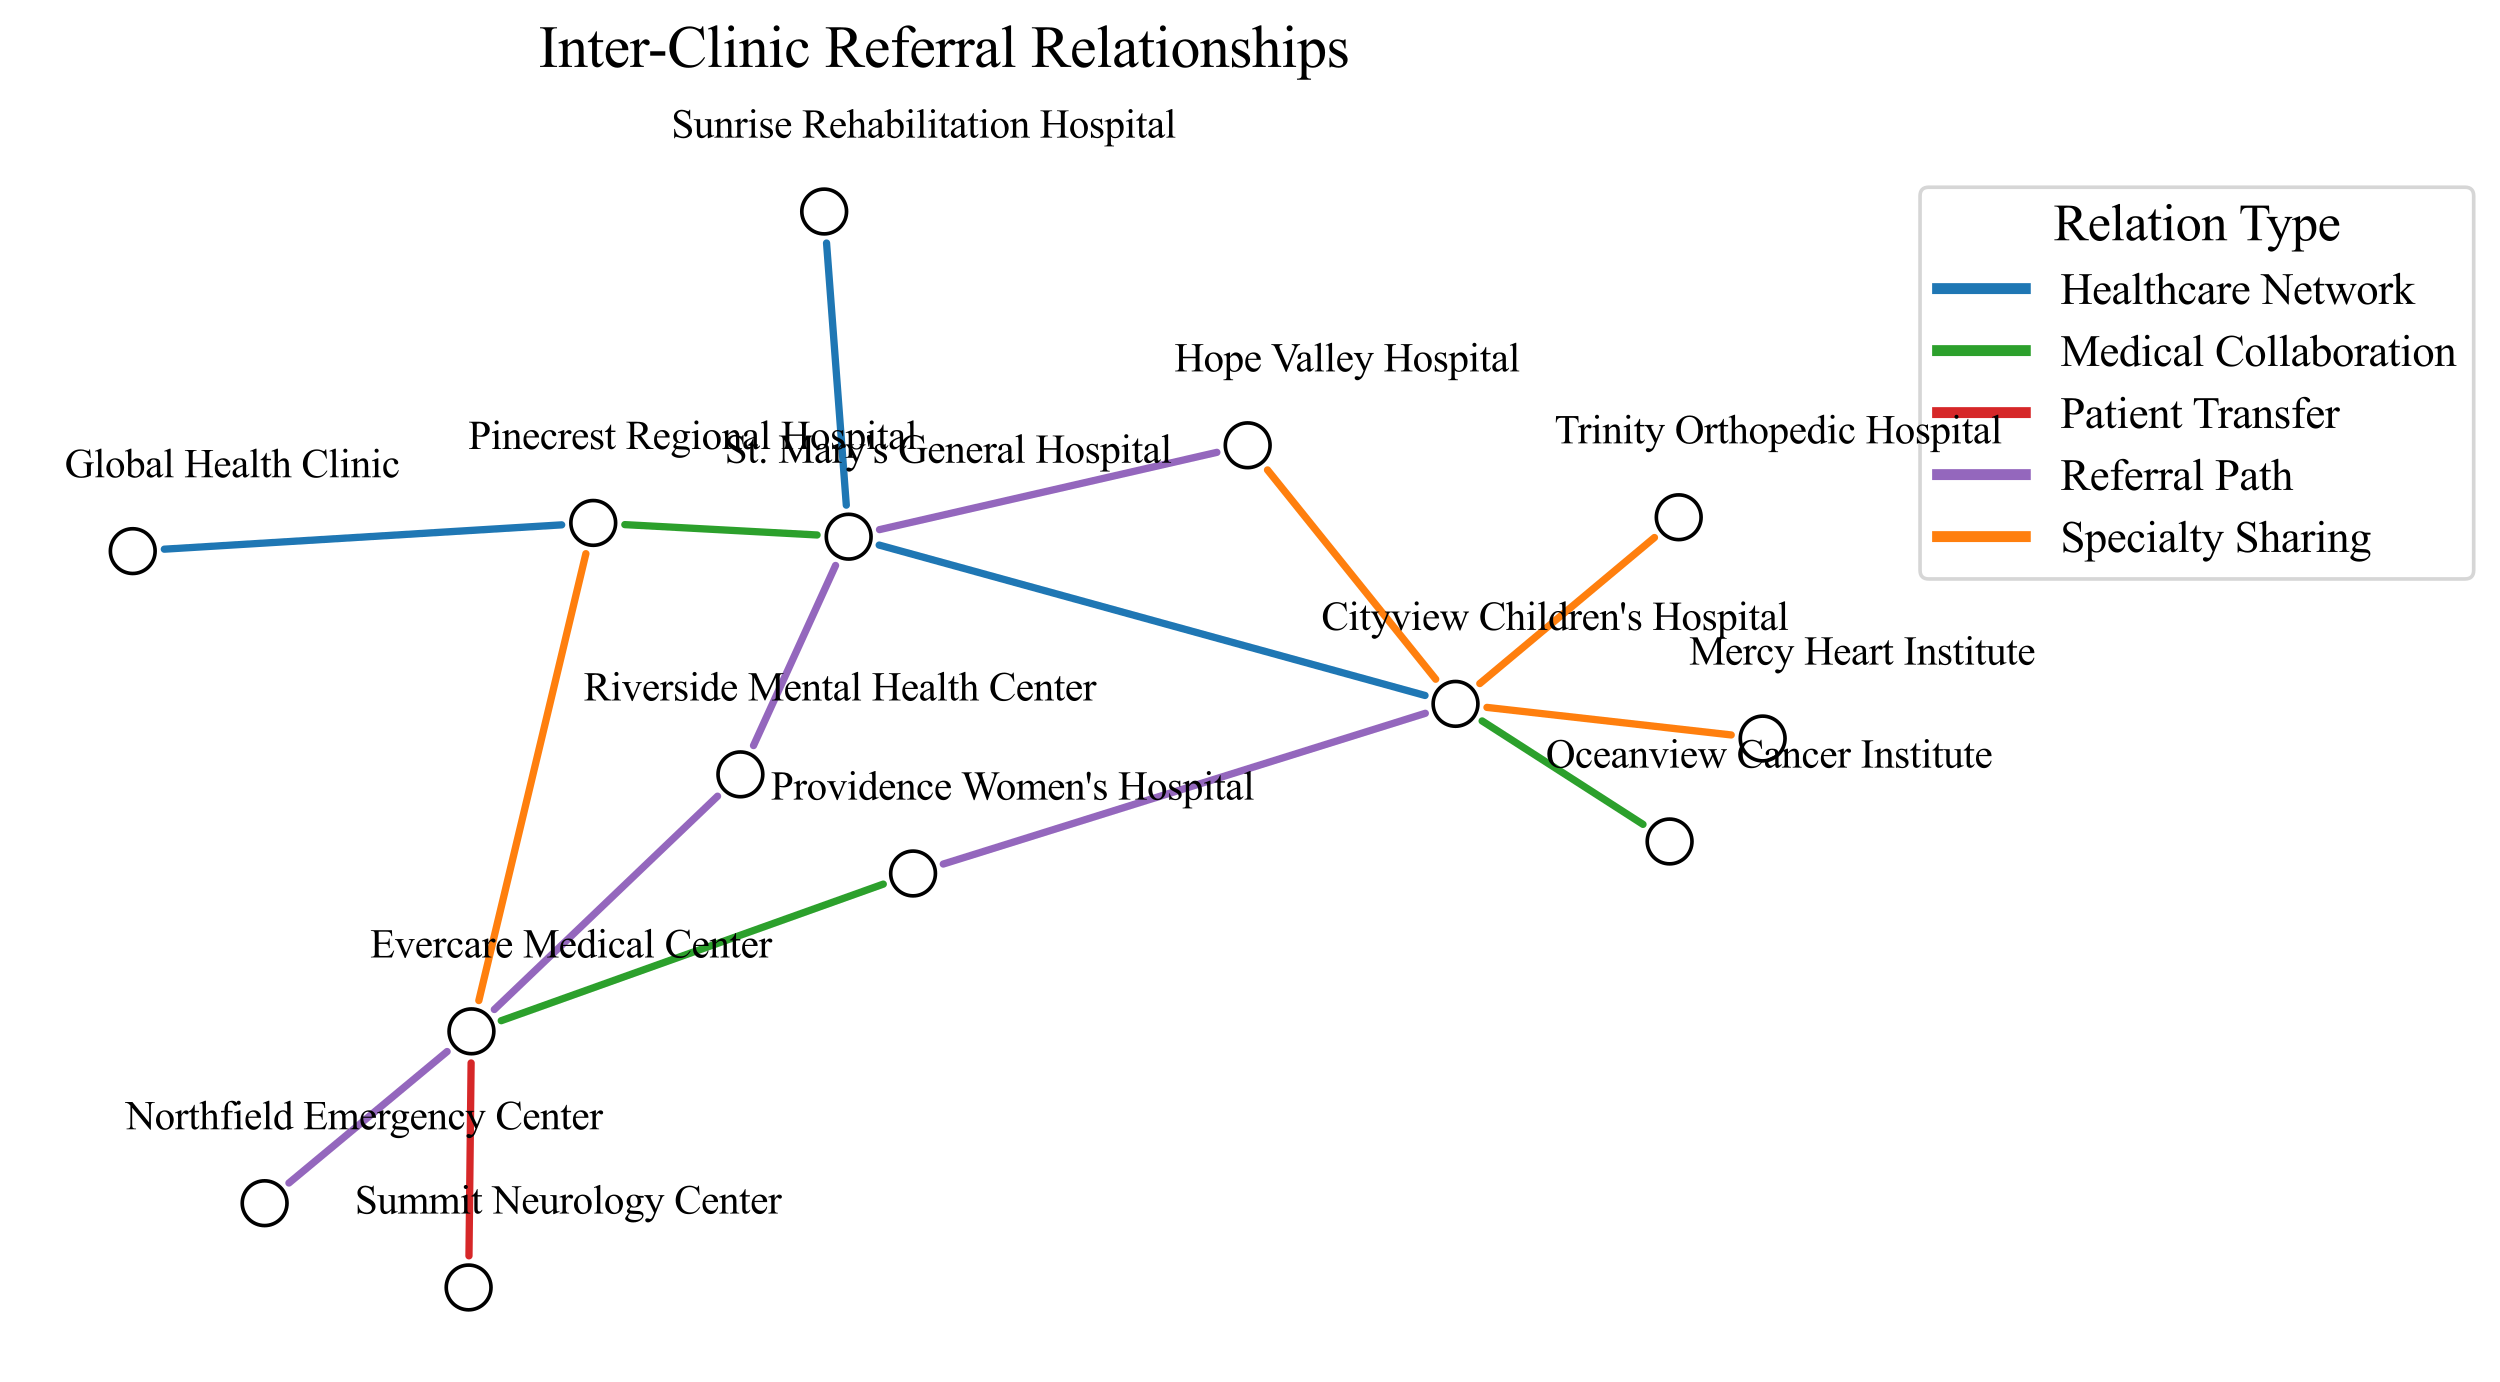 <?xml version="1.0" encoding="utf-8" standalone="no"?>
<!DOCTYPE svg PUBLIC "-//W3C//DTD SVG 1.1//EN"
  "http://www.w3.org/Graphics/SVG/1.1/DTD/svg11.dtd">
<svg xmlns:xlink="http://www.w3.org/1999/xlink" width="684.152pt" height="378.15pt" viewBox="0 0 684.152 378.15" xmlns="http://www.w3.org/2000/svg" version="1.1">
 <defs>
  <style type="text/css">*{stroke-linejoin: round; stroke-linecap: butt}</style>
 </defs>
 <g id="figure_1">
  <g id="patch_1">
   <path d="M 0 378.15 
L 684.152 378.15 
L 684.152 -0 
L 0 -0 
z
" style="fill: #ffffff"/>
  </g>
  <g id="axes_1">
   <g id="patch_2">
    <path d="M 240.599 149.168 
Q 315.283 169.743 389.968 190.318 
" clip-path="url(#pce8f466928)" style="fill: none; stroke: #1f77b4; stroke-width: 2; stroke-linecap: round"/>
   </g>
   <g id="patch_3">
    <path d="M 240.69 144.934 
Q 286.846 134.363 333.003 123.791 
" clip-path="url(#pce8f466928)" style="fill: none; stroke: #9467bd; stroke-width: 2; stroke-linecap: round"/>
   </g>
   <g id="patch_4">
    <path d="M 228.659 154.748 
Q 217.435 179.389 206.211 204.029 
" clip-path="url(#pce8f466928)" style="fill: none; stroke: #9467bd; stroke-width: 2; stroke-linecap: round"/>
   </g>
   <g id="patch_5">
    <path d="M 231.599 138.235 
Q 228.897 102.375 226.195 66.516 
" clip-path="url(#pce8f466928)" style="fill: none; stroke: #1f77b4; stroke-width: 2; stroke-linecap: round"/>
   </g>
   <g id="patch_6">
    <path d="M 223.601 146.402 
Q 197.298 144.985 170.995 143.569 
" clip-path="url(#pce8f466928)" style="fill: none; stroke: #2ca02c; stroke-width: 2; stroke-linecap: round"/>
   </g>
   <g id="patch_7">
    <path d="M 390.051 195.204 
Q 324.095 215.827 258.139 236.45 
" clip-path="url(#pce8f466928)" style="fill: none; stroke: #9467bd; stroke-width: 2; stroke-linecap: round"/>
   </g>
   <g id="patch_8">
    <path d="M 406.924 193.589 
Q 440.344 197.358 473.764 201.127 
" clip-path="url(#pce8f466928)" style="fill: none; stroke: #ff7f0e; stroke-width: 2; stroke-linecap: round"/>
   </g>
   <g id="patch_9">
    <path d="M 405.603 197.301 
Q 427.611 211.447 449.619 225.593 
" clip-path="url(#pce8f466928)" style="fill: none; stroke: #2ca02c; stroke-width: 2; stroke-linecap: round"/>
   </g>
   <g id="patch_10">
    <path d="M 404.966 187.061 
Q 428.862 167.083 452.759 147.104 
" clip-path="url(#pce8f466928)" style="fill: none; stroke: #ff7f0e; stroke-width: 2; stroke-linecap: round"/>
   </g>
   <g id="patch_11">
    <path d="M 392.895 185.87 
Q 369.881 157.239 346.868 128.607 
" clip-path="url(#pce8f466928)" style="fill: none; stroke: #ff7f0e; stroke-width: 2; stroke-linecap: round"/>
   </g>
   <g id="patch_12">
    <path d="M 196.361 217.892 
Q 165.821 247.072 135.281 276.252 
" clip-path="url(#pce8f466928)" style="fill: none; stroke: #9467bd; stroke-width: 2; stroke-linecap: round"/>
   </g>
   <g id="patch_13">
    <path d="M 160.331 151.523 
Q 145.684 212.668 131.037 273.814 
" clip-path="url(#pce8f466928)" style="fill: none; stroke: #ff7f0e; stroke-width: 2; stroke-linecap: round"/>
   </g>
   <g id="patch_14">
    <path d="M 153.706 143.632 
Q 99.339 146.96 44.972 150.289 
" clip-path="url(#pce8f466928)" style="fill: none; stroke: #1f77b4; stroke-width: 2; stroke-linecap: round"/>
   </g>
   <g id="patch_15">
    <path d="M 122.362 287.767 
Q 100.719 305.751 79.075 323.735 
" clip-path="url(#pce8f466928)" style="fill: none; stroke: #9467bd; stroke-width: 2; stroke-linecap: round"/>
   </g>
   <g id="patch_16">
    <path d="M 137.174 279.32 
Q 189.444 260.635 241.715 241.951 
" clip-path="url(#pce8f466928)" style="fill: none; stroke: #2ca02c; stroke-width: 2; stroke-linecap: round"/>
   </g>
   <g id="patch_17">
    <path d="M 128.923 290.898 
Q 128.631 317.283 128.338 343.668 
" clip-path="url(#pce8f466928)" style="fill: none; stroke: #d62728; stroke-width: 2; stroke-linecap: round"/>
   </g>
   <g id="PathCollection_1">
    <defs>
     <path id="ma21d682ddf" d="M 0 6.124 
C 1.624 6.124 3.182 5.478 4.33 4.33 
C 5.478 3.182 6.124 1.624 6.124 0 
C 6.124 -1.624 5.478 -3.182 4.33 -4.33 
C 3.182 -5.478 1.624 -6.124 0 -6.124 
C -1.624 -6.124 -3.182 -5.478 -4.33 -4.33 
C -5.478 -3.182 -6.124 -1.624 -6.124 0 
C -6.124 1.624 -5.478 3.182 -4.33 4.33 
C -3.182 5.478 -1.624 6.124 0 6.124 
z
" style="stroke: #000000"/>
    </defs>
    <g clip-path="url(#pce8f466928)">
     <use xlink:href="#ma21d682ddf" x="232.249" y="146.868" style="fill: #ffffff; stroke: #000000"/>
     <use xlink:href="#ma21d682ddf" x="398.319" y="192.619" style="fill: #ffffff; stroke: #000000"/>
     <use xlink:href="#ma21d682ddf" x="341.443" y="121.858" style="fill: #ffffff; stroke: #000000"/>
     <use xlink:href="#ma21d682ddf" x="202.62" y="211.911" style="fill: #ffffff; stroke: #000000"/>
     <use xlink:href="#ma21d682ddf" x="225.544" y="57.879" style="fill: #ffffff; stroke: #000000"/>
     <use xlink:href="#ma21d682ddf" x="162.348" y="143.103" style="fill: #ffffff; stroke: #000000"/>
     <use xlink:href="#ma21d682ddf" x="129.02" y="282.235" style="fill: #ffffff; stroke: #000000"/>
     <use xlink:href="#ma21d682ddf" x="72.414" y="329.269" style="fill: #ffffff; stroke: #000000"/>
     <use xlink:href="#ma21d682ddf" x="249.869" y="239.036" style="fill: #ffffff; stroke: #000000"/>
     <use xlink:href="#ma21d682ddf" x="128.242" y="352.325" style="fill: #ffffff; stroke: #000000"/>
     <use xlink:href="#ma21d682ddf" x="482.37" y="202.098" style="fill: #ffffff; stroke: #000000"/>
     <use xlink:href="#ma21d682ddf" x="456.905" y="230.277" style="fill: #ffffff; stroke: #000000"/>
     <use xlink:href="#ma21d682ddf" x="459.4" y="141.551" style="fill: #ffffff; stroke: #000000"/>
     <use xlink:href="#ma21d682ddf" x="36.328" y="150.818" style="fill: #ffffff; stroke: #000000"/>
    </g>
   </g>
   <g id="text_1">
    <!-- Inter-Clinic Referral Relationships -->
    <g transform="translate(147.38 18.31) scale(0.16 -0.16)">
     <defs>
      <path id="TimesNewRomanPSMT-49" d="M 1975 116 
L 1975 0 
L 159 0 
L 159 116 
L 309 116 
Q 572 116 691 269 
Q 766 369 766 750 
L 766 3488 
Q 766 3809 725 3913 
Q 694 3991 597 4047 
Q 459 4122 309 4122 
L 159 4122 
L 159 4238 
L 1975 4238 
L 1975 4122 
L 1822 4122 
Q 1563 4122 1444 3969 
Q 1366 3869 1366 3488 
L 1366 750 
Q 1366 428 1406 325 
Q 1438 247 1538 191 
Q 1672 116 1822 116 
L 1975 116 
z
" transform="scale(0.016)"/>
      <path id="TimesNewRomanPSMT-6e" d="M 1034 2341 
Q 1538 2947 1994 2947 
Q 2228 2947 2397 2830 
Q 2566 2713 2666 2444 
Q 2734 2256 2734 1869 
L 2734 647 
Q 2734 375 2778 278 
Q 2813 200 2889 156 
Q 2966 113 3172 113 
L 3172 0 
L 1756 0 
L 1756 113 
L 1816 113 
Q 2016 113 2095 173 
Q 2175 234 2206 353 
Q 2219 400 2219 647 
L 2219 1819 
Q 2219 2209 2117 2386 
Q 2016 2563 1775 2563 
Q 1403 2563 1034 2156 
L 1034 647 
Q 1034 356 1069 288 
Q 1113 197 1189 155 
Q 1266 113 1500 113 
L 1500 0 
L 84 0 
L 84 113 
L 147 113 
Q 366 113 442 223 
Q 519 334 519 647 
L 519 1709 
Q 519 2225 495 2337 
Q 472 2450 423 2490 
Q 375 2531 294 2531 
Q 206 2531 84 2484 
L 38 2597 
L 900 2947 
L 1034 2947 
L 1034 2341 
z
" transform="scale(0.016)"/>
      <path id="TimesNewRomanPSMT-74" d="M 1031 3803 
L 1031 2863 
L 1700 2863 
L 1700 2644 
L 1031 2644 
L 1031 788 
Q 1031 509 1111 412 
Q 1191 316 1316 316 
Q 1419 316 1516 380 
Q 1613 444 1666 569 
L 1788 569 
Q 1678 263 1478 108 
Q 1278 -47 1066 -47 
Q 922 -47 784 33 
Q 647 113 581 261 
Q 516 409 516 719 
L 516 2644 
L 63 2644 
L 63 2747 
Q 234 2816 414 2980 
Q 594 3144 734 3369 
Q 806 3488 934 3803 
L 1031 3803 
z
" transform="scale(0.016)"/>
      <path id="TimesNewRomanPSMT-65" d="M 681 1784 
Q 678 1147 991 784 
Q 1303 422 1725 422 
Q 2006 422 2214 576 
Q 2422 731 2563 1106 
L 2659 1044 
Q 2594 616 2278 264 
Q 1963 -88 1488 -88 
Q 972 -88 605 314 
Q 238 716 238 1394 
Q 238 2128 614 2539 
Q 991 2950 1559 2950 
Q 2041 2950 2350 2633 
Q 2659 2316 2659 1784 
L 681 1784 
z
M 681 1966 
L 2006 1966 
Q 1991 2241 1941 2353 
Q 1863 2528 1708 2628 
Q 1553 2728 1384 2728 
Q 1125 2728 920 2526 
Q 716 2325 681 1966 
z
" transform="scale(0.016)"/>
      <path id="TimesNewRomanPSMT-72" d="M 1038 2947 
L 1038 2303 
Q 1397 2947 1775 2947 
Q 1947 2947 2059 2842 
Q 2172 2738 2172 2600 
Q 2172 2478 2090 2393 
Q 2009 2309 1897 2309 
Q 1788 2309 1652 2417 
Q 1516 2525 1450 2525 
Q 1394 2525 1328 2463 
Q 1188 2334 1038 2041 
L 1038 669 
Q 1038 431 1097 309 
Q 1138 225 1241 169 
Q 1344 113 1538 113 
L 1538 0 
L 72 0 
L 72 113 
Q 291 113 397 181 
Q 475 231 506 341 
Q 522 394 522 644 
L 522 1753 
Q 522 2253 501 2348 
Q 481 2444 426 2487 
Q 372 2531 291 2531 
Q 194 2531 72 2484 
L 41 2597 
L 906 2947 
L 1038 2947 
z
" transform="scale(0.016)"/>
      <path id="TimesNewRomanPSMT-2d" d="M 259 1672 
L 1875 1672 
L 1875 1200 
L 259 1200 
L 259 1672 
z
" transform="scale(0.016)"/>
      <path id="TimesNewRomanPSMT-43" d="M 3853 4334 
L 3950 2894 
L 3853 2894 
Q 3659 3541 3300 3825 
Q 2941 4109 2438 4109 
Q 2016 4109 1675 3895 
Q 1334 3681 1139 3212 
Q 944 2744 944 2047 
Q 944 1472 1128 1050 
Q 1313 628 1683 403 
Q 2053 178 2528 178 
Q 2941 178 3256 354 
Q 3572 531 3950 1056 
L 4047 994 
Q 3728 428 3303 165 
Q 2878 -97 2294 -97 
Q 1241 -97 663 684 
Q 231 1266 231 2053 
Q 231 2688 515 3219 
Q 800 3750 1298 4042 
Q 1797 4334 2388 4334 
Q 2847 4334 3294 4109 
Q 3425 4041 3481 4041 
Q 3566 4041 3628 4100 
Q 3709 4184 3744 4334 
L 3853 4334 
z
" transform="scale(0.016)"/>
      <path id="TimesNewRomanPSMT-6c" d="M 1184 4444 
L 1184 647 
Q 1184 378 1223 290 
Q 1263 203 1344 158 
Q 1425 113 1647 113 
L 1647 0 
L 244 0 
L 244 113 
Q 441 113 512 153 
Q 584 194 625 287 
Q 666 381 666 647 
L 666 3247 
Q 666 3731 644 3842 
Q 622 3953 573 3993 
Q 525 4034 450 4034 
Q 369 4034 244 3984 
L 191 4094 
L 1044 4444 
L 1184 4444 
z
" transform="scale(0.016)"/>
      <path id="TimesNewRomanPSMT-69" d="M 928 4444 
Q 1059 4444 1151 4351 
Q 1244 4259 1244 4128 
Q 1244 3997 1151 3903 
Q 1059 3809 928 3809 
Q 797 3809 703 3903 
Q 609 3997 609 4128 
Q 609 4259 701 4351 
Q 794 4444 928 4444 
z
M 1188 2947 
L 1188 647 
Q 1188 378 1227 289 
Q 1266 200 1342 156 
Q 1419 113 1622 113 
L 1622 0 
L 231 0 
L 231 113 
Q 441 113 512 153 
Q 584 194 626 287 
Q 669 381 669 647 
L 669 1750 
Q 669 2216 641 2353 
Q 619 2453 572 2492 
Q 525 2531 444 2531 
Q 356 2531 231 2484 
L 188 2597 
L 1050 2947 
L 1188 2947 
z
" transform="scale(0.016)"/>
      <path id="TimesNewRomanPSMT-63" d="M 2631 1088 
Q 2516 522 2178 217 
Q 1841 -88 1431 -88 
Q 944 -88 581 321 
Q 219 731 219 1428 
Q 219 2103 620 2525 
Q 1022 2947 1584 2947 
Q 2006 2947 2278 2723 
Q 2550 2500 2550 2259 
Q 2550 2141 2473 2067 
Q 2397 1994 2259 1994 
Q 2075 1994 1981 2113 
Q 1928 2178 1911 2362 
Q 1894 2547 1784 2644 
Q 1675 2738 1481 2738 
Q 1169 2738 978 2506 
Q 725 2200 725 1697 
Q 725 1184 976 792 
Q 1228 400 1656 400 
Q 1963 400 2206 609 
Q 2378 753 2541 1131 
L 2631 1088 
z
" transform="scale(0.016)"/>
      <path id="TimesNewRomanPSMT-20" transform="scale(0.016)"/>
      <path id="TimesNewRomanPSMT-52" d="M 4325 0 
L 3194 0 
L 1759 1981 
Q 1600 1975 1500 1975 
Q 1459 1975 1412 1976 
Q 1366 1978 1316 1981 
L 1316 750 
Q 1316 350 1403 253 
Q 1522 116 1759 116 
L 1925 116 
L 1925 0 
L 109 0 
L 109 116 
L 269 116 
Q 538 116 653 291 
Q 719 388 719 750 
L 719 3488 
Q 719 3888 631 3984 
Q 509 4122 269 4122 
L 109 4122 
L 109 4238 
L 1653 4238 
Q 2328 4238 2648 4139 
Q 2969 4041 3192 3777 
Q 3416 3513 3416 3147 
Q 3416 2756 3161 2468 
Q 2906 2181 2372 2063 
L 3247 847 
Q 3547 428 3762 290 
Q 3978 153 4325 116 
L 4325 0 
z
M 1316 2178 
Q 1375 2178 1419 2176 
Q 1463 2175 1491 2175 
Q 2097 2175 2405 2437 
Q 2713 2700 2713 3106 
Q 2713 3503 2464 3751 
Q 2216 4000 1806 4000 
Q 1625 4000 1316 3941 
L 1316 2178 
z
" transform="scale(0.016)"/>
      <path id="TimesNewRomanPSMT-66" d="M 1319 2638 
L 1319 756 
Q 1319 356 1406 250 
Q 1522 113 1716 113 
L 1975 113 
L 1975 0 
L 266 0 
L 266 113 
L 394 113 
Q 519 113 622 175 
Q 725 238 764 344 
Q 803 450 803 756 
L 803 2638 
L 247 2638 
L 247 2863 
L 803 2863 
L 803 3050 
Q 803 3478 940 3775 
Q 1078 4072 1361 4255 
Q 1644 4438 1997 4438 
Q 2325 4438 2600 4225 
Q 2781 4084 2781 3909 
Q 2781 3816 2700 3733 
Q 2619 3650 2525 3650 
Q 2453 3650 2373 3701 
Q 2294 3753 2178 3923 
Q 2063 4094 1966 4153 
Q 1869 4213 1750 4213 
Q 1606 4213 1506 4136 
Q 1406 4059 1362 3898 
Q 1319 3738 1319 3069 
L 1319 2863 
L 2056 2863 
L 2056 2638 
L 1319 2638 
z
" transform="scale(0.016)"/>
      <path id="TimesNewRomanPSMT-61" d="M 1822 413 
Q 1381 72 1269 19 
Q 1100 -59 909 -59 
Q 613 -59 420 144 
Q 228 347 228 678 
Q 228 888 322 1041 
Q 450 1253 767 1440 
Q 1084 1628 1822 1897 
L 1822 2009 
Q 1822 2438 1686 2597 
Q 1550 2756 1291 2756 
Q 1094 2756 978 2650 
Q 859 2544 859 2406 
L 866 2225 
Q 866 2081 792 2003 
Q 719 1925 600 1925 
Q 484 1925 411 2006 
Q 338 2088 338 2228 
Q 338 2497 613 2722 
Q 888 2947 1384 2947 
Q 1766 2947 2009 2819 
Q 2194 2722 2281 2516 
Q 2338 2381 2338 1966 
L 2338 994 
Q 2338 584 2353 492 
Q 2369 400 2405 369 
Q 2441 338 2488 338 
Q 2538 338 2575 359 
Q 2641 400 2828 588 
L 2828 413 
Q 2478 -56 2159 -56 
Q 2006 -56 1915 50 
Q 1825 156 1822 413 
z
M 1822 616 
L 1822 1706 
Q 1350 1519 1213 1441 
Q 966 1303 859 1153 
Q 753 1003 753 825 
Q 753 600 887 451 
Q 1022 303 1197 303 
Q 1434 303 1822 616 
z
" transform="scale(0.016)"/>
      <path id="TimesNewRomanPSMT-6f" d="M 1600 2947 
Q 2250 2947 2644 2453 
Q 2978 2031 2978 1484 
Q 2978 1100 2793 706 
Q 2609 313 2286 112 
Q 1963 -88 1566 -88 
Q 919 -88 538 428 
Q 216 863 216 1403 
Q 216 1797 411 2186 
Q 606 2575 925 2761 
Q 1244 2947 1600 2947 
z
M 1503 2744 
Q 1338 2744 1170 2645 
Q 1003 2547 900 2300 
Q 797 2053 797 1666 
Q 797 1041 1045 587 
Q 1294 134 1700 134 
Q 2003 134 2200 384 
Q 2397 634 2397 1244 
Q 2397 2006 2069 2444 
Q 1847 2744 1503 2744 
z
" transform="scale(0.016)"/>
      <path id="TimesNewRomanPSMT-73" d="M 2050 2947 
L 2050 1972 
L 1947 1972 
Q 1828 2431 1642 2597 
Q 1456 2763 1169 2763 
Q 950 2763 815 2647 
Q 681 2531 681 2391 
Q 681 2216 781 2091 
Q 878 1963 1175 1819 
L 1631 1597 
Q 2266 1288 2266 781 
Q 2266 391 1970 151 
Q 1675 -88 1309 -88 
Q 1047 -88 709 6 
Q 606 38 541 38 
Q 469 38 428 -44 
L 325 -44 
L 325 978 
L 428 978 
Q 516 541 762 319 
Q 1009 97 1316 97 
Q 1531 97 1667 223 
Q 1803 350 1803 528 
Q 1803 744 1651 891 
Q 1500 1038 1047 1263 
Q 594 1488 453 1669 
Q 313 1847 313 2119 
Q 313 2472 555 2709 
Q 797 2947 1181 2947 
Q 1350 2947 1591 2875 
Q 1750 2828 1803 2828 
Q 1853 2828 1881 2850 
Q 1909 2872 1947 2947 
L 2050 2947 
z
" transform="scale(0.016)"/>
      <path id="TimesNewRomanPSMT-68" d="M 1041 4444 
L 1041 2350 
Q 1388 2731 1591 2839 
Q 1794 2947 1997 2947 
Q 2241 2947 2416 2812 
Q 2591 2678 2675 2391 
Q 2734 2191 2734 1659 
L 2734 647 
Q 2734 375 2778 275 
Q 2809 200 2884 156 
Q 2959 113 3159 113 
L 3159 0 
L 1753 0 
L 1753 113 
L 1819 113 
Q 2019 113 2097 173 
Q 2175 234 2206 353 
Q 2216 403 2216 647 
L 2216 1659 
Q 2216 2128 2167 2275 
Q 2119 2422 2012 2495 
Q 1906 2569 1756 2569 
Q 1603 2569 1437 2487 
Q 1272 2406 1041 2159 
L 1041 647 
Q 1041 353 1073 281 
Q 1106 209 1195 161 
Q 1284 113 1503 113 
L 1503 0 
L 84 0 
L 84 113 
Q 275 113 384 172 
Q 447 203 484 290 
Q 522 378 522 647 
L 522 3238 
Q 522 3728 498 3840 
Q 475 3953 426 3993 
Q 378 4034 297 4034 
Q 231 4034 84 3984 
L 41 4094 
L 897 4444 
L 1041 4444 
z
" transform="scale(0.016)"/>
      <path id="TimesNewRomanPSMT-70" d="M -6 2578 
L 875 2934 
L 994 2934 
L 994 2266 
Q 1216 2644 1439 2795 
Q 1663 2947 1909 2947 
Q 2341 2947 2628 2609 
Q 2981 2197 2981 1534 
Q 2981 794 2556 309 
Q 2206 -88 1675 -88 
Q 1444 -88 1275 -22 
Q 1150 25 994 166 
L 994 -706 
Q 994 -1000 1030 -1079 
Q 1066 -1159 1155 -1206 
Q 1244 -1253 1478 -1253 
L 1478 -1369 
L -22 -1369 
L -22 -1253 
L 56 -1253 
Q 228 -1256 350 -1188 
Q 409 -1153 442 -1076 
Q 475 -1000 475 -688 
L 475 2019 
Q 475 2297 450 2372 
Q 425 2447 370 2484 
Q 316 2522 222 2522 
Q 147 2522 31 2478 
L -6 2578 
z
M 994 2081 
L 994 1013 
Q 994 666 1022 556 
Q 1066 375 1236 237 
Q 1406 100 1666 100 
Q 1978 100 2172 344 
Q 2425 663 2425 1241 
Q 2425 1897 2138 2250 
Q 1938 2494 1663 2494 
Q 1513 2494 1366 2419 
Q 1253 2363 994 2081 
z
" transform="scale(0.016)"/>
     </defs>
     <use xlink:href="#TimesNewRomanPSMT-49"/>
     <use xlink:href="#TimesNewRomanPSMT-6e" x="33.301"/>
     <use xlink:href="#TimesNewRomanPSMT-74" x="83.301"/>
     <use xlink:href="#TimesNewRomanPSMT-65" x="111.084"/>
     <use xlink:href="#TimesNewRomanPSMT-72" x="155.469"/>
     <use xlink:href="#TimesNewRomanPSMT-2d" x="186.77"/>
     <use xlink:href="#TimesNewRomanPSMT-43" x="220.07"/>
     <use xlink:href="#TimesNewRomanPSMT-6c" x="286.77"/>
     <use xlink:href="#TimesNewRomanPSMT-69" x="314.553"/>
     <use xlink:href="#TimesNewRomanPSMT-6e" x="342.336"/>
     <use xlink:href="#TimesNewRomanPSMT-69" x="392.336"/>
     <use xlink:href="#TimesNewRomanPSMT-63" x="420.119"/>
     <use xlink:href="#TimesNewRomanPSMT-20" x="464.504"/>
     <use xlink:href="#TimesNewRomanPSMT-52" x="489.504"/>
     <use xlink:href="#TimesNewRomanPSMT-65" x="556.203"/>
     <use xlink:href="#TimesNewRomanPSMT-66" x="600.588"/>
     <use xlink:href="#TimesNewRomanPSMT-65" x="633.889"/>
     <use xlink:href="#TimesNewRomanPSMT-72" x="678.273"/>
     <use xlink:href="#TimesNewRomanPSMT-72" x="711.574"/>
     <use xlink:href="#TimesNewRomanPSMT-61" x="744.875"/>
     <use xlink:href="#TimesNewRomanPSMT-6c" x="789.26"/>
     <use xlink:href="#TimesNewRomanPSMT-20" x="817.043"/>
     <use xlink:href="#TimesNewRomanPSMT-52" x="842.043"/>
     <use xlink:href="#TimesNewRomanPSMT-65" x="908.742"/>
     <use xlink:href="#TimesNewRomanPSMT-6c" x="953.127"/>
     <use xlink:href="#TimesNewRomanPSMT-61" x="980.91"/>
     <use xlink:href="#TimesNewRomanPSMT-74" x="1025.295"/>
     <use xlink:href="#TimesNewRomanPSMT-69" x="1053.078"/>
     <use xlink:href="#TimesNewRomanPSMT-6f" x="1080.861"/>
     <use xlink:href="#TimesNewRomanPSMT-6e" x="1130.861"/>
     <use xlink:href="#TimesNewRomanPSMT-73" x="1180.861"/>
     <use xlink:href="#TimesNewRomanPSMT-68" x="1219.777"/>
     <use xlink:href="#TimesNewRomanPSMT-69" x="1269.777"/>
     <use xlink:href="#TimesNewRomanPSMT-70" x="1297.561"/>
     <use xlink:href="#TimesNewRomanPSMT-73" x="1347.561"/>
    </g>
   </g>
   <g id="legend_1">
    <g id="patch_18">
     <path d="M 527.844 158.438 
L 674.552 158.438 
Q 676.952 158.438 676.952 156.038 
L 676.952 53.638 
Q 676.952 51.238 674.552 51.238 
L 527.844 51.238 
Q 525.444 51.238 525.444 53.638 
L 525.444 156.038 
Q 525.444 158.438 527.844 158.438 
z
" style="fill: #ffffff; opacity: 0.8; stroke: #cccccc; stroke-linejoin: miter"/>
    </g>
    <g id="text_2">
     <!-- Relation Type -->
     <g transform="translate(561.959 65.76) scale(0.14 -0.14)">
      <defs>
       <path id="TimesNewRomanPSMT-54" d="M 3703 4238 
L 3750 3244 
L 3631 3244 
Q 3597 3506 3538 3619 
Q 3441 3800 3280 3886 
Q 3119 3972 2856 3972 
L 2259 3972 
L 2259 734 
Q 2259 344 2344 247 
Q 2463 116 2709 116 
L 2856 116 
L 2856 0 
L 1059 0 
L 1059 116 
L 1209 116 
Q 1478 116 1591 278 
Q 1659 378 1659 734 
L 1659 3972 
L 1150 3972 
Q 853 3972 728 3928 
Q 566 3869 450 3700 
Q 334 3531 313 3244 
L 194 3244 
L 244 4238 
L 3703 4238 
z
" transform="scale(0.016)"/>
       <path id="TimesNewRomanPSMT-79" d="M 38 2863 
L 1372 2863 
L 1372 2747 
L 1306 2747 
Q 1166 2747 1095 2686 
Q 1025 2625 1025 2534 
Q 1025 2413 1128 2197 
L 1825 753 
L 2466 2334 
Q 2519 2463 2519 2588 
Q 2519 2644 2497 2672 
Q 2472 2706 2419 2726 
Q 2366 2747 2231 2747 
L 2231 2863 
L 3163 2863 
L 3163 2747 
Q 3047 2734 2984 2696 
Q 2922 2659 2847 2556 
Q 2819 2513 2741 2316 
L 1575 -541 
Q 1406 -956 1132 -1168 
Q 859 -1381 606 -1381 
Q 422 -1381 303 -1275 
Q 184 -1169 184 -1031 
Q 184 -900 270 -820 
Q 356 -741 506 -741 
Q 609 -741 788 -809 
Q 913 -856 944 -856 
Q 1038 -856 1148 -759 
Q 1259 -663 1372 -384 
L 1575 113 
L 547 2272 
Q 500 2369 397 2513 
Q 319 2622 269 2659 
Q 197 2709 38 2747 
L 38 2863 
z
" transform="scale(0.016)"/>
      </defs>
      <use xlink:href="#TimesNewRomanPSMT-52"/>
      <use xlink:href="#TimesNewRomanPSMT-65" x="66.699"/>
      <use xlink:href="#TimesNewRomanPSMT-6c" x="111.084"/>
      <use xlink:href="#TimesNewRomanPSMT-61" x="138.867"/>
      <use xlink:href="#TimesNewRomanPSMT-74" x="183.252"/>
      <use xlink:href="#TimesNewRomanPSMT-69" x="211.035"/>
      <use xlink:href="#TimesNewRomanPSMT-6f" x="238.818"/>
      <use xlink:href="#TimesNewRomanPSMT-6e" x="288.818"/>
      <use xlink:href="#TimesNewRomanPSMT-20" x="338.818"/>
      <use xlink:href="#TimesNewRomanPSMT-54" x="362.068"/>
      <use xlink:href="#TimesNewRomanPSMT-79" x="416.152"/>
      <use xlink:href="#TimesNewRomanPSMT-70" x="466.152"/>
      <use xlink:href="#TimesNewRomanPSMT-65" x="516.152"/>
     </g>
    </g>
    <g id="line2d_1">
     <path d="M 530.244 78.981 
L 542.244 78.981 
L 554.244 78.981 
" style="fill: none; stroke: #1f77b4; stroke-width: 3; stroke-linecap: square"/>
    </g>
    <g id="text_3">
     <!-- Healthcare Network -->
     <g transform="translate(563.844 83.181) scale(0.12 -0.12)">
      <defs>
       <path id="TimesNewRomanPSMT-48" d="M 1316 2272 
L 3284 2272 
L 3284 3484 
Q 3284 3809 3244 3913 
Q 3213 3991 3113 4047 
Q 2978 4122 2828 4122 
L 2678 4122 
L 2678 4238 
L 4491 4238 
L 4491 4122 
L 4341 4122 
Q 4191 4122 4056 4050 
Q 3956 4000 3920 3898 
Q 3884 3797 3884 3484 
L 3884 750 
Q 3884 428 3925 325 
Q 3956 247 4053 191 
Q 4191 116 4341 116 
L 4491 116 
L 4491 0 
L 2678 0 
L 2678 116 
L 2828 116 
Q 3088 116 3206 269 
Q 3284 369 3284 750 
L 3284 2041 
L 1316 2041 
L 1316 750 
Q 1316 428 1356 325 
Q 1388 247 1488 191 
Q 1622 116 1772 116 
L 1925 116 
L 1925 0 
L 109 0 
L 109 116 
L 259 116 
Q 522 116 641 269 
Q 716 369 716 750 
L 716 3484 
Q 716 3809 675 3913 
Q 644 3991 547 4047 
Q 409 4122 259 4122 
L 109 4122 
L 109 4238 
L 1925 4238 
L 1925 4122 
L 1772 4122 
Q 1622 4122 1488 4050 
Q 1391 4000 1353 3898 
Q 1316 3797 1316 3484 
L 1316 2272 
z
" transform="scale(0.016)"/>
       <path id="TimesNewRomanPSMT-4e" d="M -84 4238 
L 1066 4238 
L 3656 1059 
L 3656 3503 
Q 3656 3894 3569 3991 
Q 3453 4122 3203 4122 
L 3056 4122 
L 3056 4238 
L 4531 4238 
L 4531 4122 
L 4381 4122 
Q 4113 4122 4000 3959 
Q 3931 3859 3931 3503 
L 3931 -69 
L 3819 -69 
L 1025 3344 
L 1025 734 
Q 1025 344 1109 247 
Q 1228 116 1475 116 
L 1625 116 
L 1625 0 
L 150 0 
L 150 116 
L 297 116 
Q 569 116 681 278 
Q 750 378 750 734 
L 750 3681 
Q 566 3897 470 3965 
Q 375 4034 191 4094 
Q 100 4122 -84 4122 
L -84 4238 
z
" transform="scale(0.016)"/>
       <path id="TimesNewRomanPSMT-77" d="M 41 2863 
L 1241 2863 
L 1241 2747 
Q 1075 2734 1023 2687 
Q 972 2641 972 2553 
Q 972 2456 1025 2319 
L 1638 672 
L 2253 2013 
L 2091 2434 
Q 2016 2622 1894 2694 
Q 1825 2738 1638 2747 
L 1638 2863 
L 3000 2863 
L 3000 2747 
Q 2775 2738 2681 2666 
Q 2619 2616 2619 2506 
Q 2619 2444 2644 2378 
L 3294 734 
L 3897 2319 
Q 3959 2488 3959 2588 
Q 3959 2647 3898 2694 
Q 3838 2741 3659 2747 
L 3659 2863 
L 4563 2863 
L 4563 2747 
Q 4291 2706 4163 2378 
L 3206 -88 
L 3078 -88 
L 2363 1741 
L 1528 -88 
L 1413 -88 
L 494 2319 
Q 403 2547 315 2626 
Q 228 2706 41 2747 
L 41 2863 
z
" transform="scale(0.016)"/>
       <path id="TimesNewRomanPSMT-6b" d="M 1047 4444 
L 1047 1597 
L 1775 2259 
Q 2006 2472 2044 2528 
Q 2069 2566 2069 2603 
Q 2069 2666 2017 2711 
Q 1966 2756 1847 2763 
L 1847 2863 
L 3091 2863 
L 3091 2763 
Q 2834 2756 2664 2684 
Q 2494 2613 2291 2428 
L 1556 1750 
L 2291 822 
Q 2597 438 2703 334 
Q 2853 188 2966 144 
Q 3044 113 3238 113 
L 3238 0 
L 1847 0 
L 1847 113 
Q 1966 116 2008 148 
Q 2050 181 2050 241 
Q 2050 313 1925 472 
L 1047 1594 
L 1047 644 
Q 1047 366 1086 278 
Q 1125 191 1197 153 
Q 1269 116 1509 113 
L 1509 0 
L 53 0 
L 53 113 
Q 272 113 381 166 
Q 447 200 481 272 
Q 528 375 528 628 
L 528 3234 
Q 528 3731 506 3842 
Q 484 3953 434 3995 
Q 384 4038 303 4038 
Q 238 4038 106 3984 
L 53 4094 
L 903 4444 
L 1047 4444 
z
" transform="scale(0.016)"/>
      </defs>
      <use xlink:href="#TimesNewRomanPSMT-48"/>
      <use xlink:href="#TimesNewRomanPSMT-65" x="72.217"/>
      <use xlink:href="#TimesNewRomanPSMT-61" x="116.602"/>
      <use xlink:href="#TimesNewRomanPSMT-6c" x="160.986"/>
      <use xlink:href="#TimesNewRomanPSMT-74" x="188.77"/>
      <use xlink:href="#TimesNewRomanPSMT-68" x="216.553"/>
      <use xlink:href="#TimesNewRomanPSMT-63" x="266.553"/>
      <use xlink:href="#TimesNewRomanPSMT-61" x="310.938"/>
      <use xlink:href="#TimesNewRomanPSMT-72" x="355.322"/>
      <use xlink:href="#TimesNewRomanPSMT-65" x="388.623"/>
      <use xlink:href="#TimesNewRomanPSMT-20" x="433.008"/>
      <use xlink:href="#TimesNewRomanPSMT-4e" x="458.008"/>
      <use xlink:href="#TimesNewRomanPSMT-65" x="530.225"/>
      <use xlink:href="#TimesNewRomanPSMT-74" x="574.609"/>
      <use xlink:href="#TimesNewRomanPSMT-77" x="602.393"/>
      <use xlink:href="#TimesNewRomanPSMT-6f" x="674.609"/>
      <use xlink:href="#TimesNewRomanPSMT-72" x="724.609"/>
      <use xlink:href="#TimesNewRomanPSMT-6b" x="757.91"/>
     </g>
    </g>
    <g id="line2d_2">
     <path d="M 530.244 95.948 
L 542.244 95.948 
L 554.244 95.948 
" style="fill: none; stroke: #2ca02c; stroke-width: 3; stroke-linecap: square"/>
    </g>
    <g id="text_4">
     <!-- Medical Collaboration -->
     <g transform="translate(563.844 100.148) scale(0.12 -0.12)">
      <defs>
       <path id="TimesNewRomanPSMT-4d" d="M 2619 0 
L 981 3566 
L 981 734 
Q 981 344 1066 247 
Q 1181 116 1431 116 
L 1581 116 
L 1581 0 
L 106 0 
L 106 116 
L 256 116 
Q 525 116 638 278 
Q 706 378 706 734 
L 706 3503 
Q 706 3784 644 3909 
Q 600 4000 483 4061 
Q 366 4122 106 4122 
L 106 4238 
L 1306 4238 
L 2844 922 
L 4356 4238 
L 5556 4238 
L 5556 4122 
L 5409 4122 
Q 5138 4122 5025 3959 
Q 4956 3859 4956 3503 
L 4956 734 
Q 4956 344 5044 247 
Q 5159 116 5409 116 
L 5556 116 
L 5556 0 
L 3756 0 
L 3756 116 
L 3906 116 
Q 4178 116 4288 278 
Q 4356 378 4356 734 
L 4356 3566 
L 2722 0 
L 2619 0 
z
" transform="scale(0.016)"/>
       <path id="TimesNewRomanPSMT-64" d="M 2222 322 
Q 2013 103 1813 7 
Q 1613 -88 1381 -88 
Q 913 -88 563 304 
Q 213 697 213 1313 
Q 213 1928 600 2439 
Q 988 2950 1597 2950 
Q 1975 2950 2222 2709 
L 2222 3238 
Q 2222 3728 2198 3840 
Q 2175 3953 2125 3993 
Q 2075 4034 2000 4034 
Q 1919 4034 1784 3984 
L 1744 4094 
L 2597 4444 
L 2738 4444 
L 2738 1134 
Q 2738 631 2761 520 
Q 2784 409 2836 365 
Q 2888 322 2956 322 
Q 3041 322 3181 375 
L 3216 266 
L 2366 -88 
L 2222 -88 
L 2222 322 
z
M 2222 541 
L 2222 2016 
Q 2203 2228 2109 2403 
Q 2016 2578 1861 2667 
Q 1706 2756 1559 2756 
Q 1284 2756 1069 2509 
Q 784 2184 784 1559 
Q 784 928 1059 592 
Q 1334 256 1672 256 
Q 1956 256 2222 541 
z
" transform="scale(0.016)"/>
       <path id="TimesNewRomanPSMT-62" d="M 984 2369 
Q 1400 2947 1881 2947 
Q 2322 2947 2650 2570 
Q 2978 2194 2978 1541 
Q 2978 778 2472 313 
Q 2038 -88 1503 -88 
Q 1253 -88 995 3 
Q 738 94 469 275 
L 469 3241 
Q 469 3728 445 3840 
Q 422 3953 372 3993 
Q 322 4034 247 4034 
Q 159 4034 28 3984 
L -16 4094 
L 844 4444 
L 984 4444 
L 984 2369 
z
M 984 2169 
L 984 456 
Q 1144 300 1314 220 
Q 1484 141 1663 141 
Q 1947 141 2192 453 
Q 2438 766 2438 1363 
Q 2438 1913 2192 2208 
Q 1947 2503 1634 2503 
Q 1469 2503 1303 2419 
Q 1178 2356 984 2169 
z
" transform="scale(0.016)"/>
      </defs>
      <use xlink:href="#TimesNewRomanPSMT-4d"/>
      <use xlink:href="#TimesNewRomanPSMT-65" x="88.916"/>
      <use xlink:href="#TimesNewRomanPSMT-64" x="133.301"/>
      <use xlink:href="#TimesNewRomanPSMT-69" x="183.301"/>
      <use xlink:href="#TimesNewRomanPSMT-63" x="211.084"/>
      <use xlink:href="#TimesNewRomanPSMT-61" x="255.469"/>
      <use xlink:href="#TimesNewRomanPSMT-6c" x="299.854"/>
      <use xlink:href="#TimesNewRomanPSMT-20" x="327.637"/>
      <use xlink:href="#TimesNewRomanPSMT-43" x="352.637"/>
      <use xlink:href="#TimesNewRomanPSMT-6f" x="419.336"/>
      <use xlink:href="#TimesNewRomanPSMT-6c" x="469.336"/>
      <use xlink:href="#TimesNewRomanPSMT-6c" x="497.119"/>
      <use xlink:href="#TimesNewRomanPSMT-61" x="524.902"/>
      <use xlink:href="#TimesNewRomanPSMT-62" x="569.287"/>
      <use xlink:href="#TimesNewRomanPSMT-6f" x="619.287"/>
      <use xlink:href="#TimesNewRomanPSMT-72" x="669.287"/>
      <use xlink:href="#TimesNewRomanPSMT-61" x="702.588"/>
      <use xlink:href="#TimesNewRomanPSMT-74" x="746.973"/>
      <use xlink:href="#TimesNewRomanPSMT-69" x="774.756"/>
      <use xlink:href="#TimesNewRomanPSMT-6f" x="802.539"/>
      <use xlink:href="#TimesNewRomanPSMT-6e" x="852.539"/>
     </g>
    </g>
    <g id="line2d_3">
     <path d="M 530.244 112.914 
L 542.244 112.914 
L 554.244 112.914 
" style="fill: none; stroke: #d62728; stroke-width: 3; stroke-linecap: square"/>
    </g>
    <g id="text_5">
     <!-- Patient Transfer -->
     <g transform="translate(563.844 117.114) scale(0.12 -0.12)">
      <defs>
       <path id="TimesNewRomanPSMT-50" d="M 1313 1984 
L 1313 750 
Q 1313 350 1400 253 
Q 1519 116 1759 116 
L 1922 116 
L 1922 0 
L 106 0 
L 106 116 
L 266 116 
Q 534 116 650 291 
Q 713 388 713 750 
L 713 3488 
Q 713 3888 628 3984 
Q 506 4122 266 4122 
L 106 4122 
L 106 4238 
L 1659 4238 
Q 2228 4238 2556 4120 
Q 2884 4003 3109 3725 
Q 3334 3447 3334 3066 
Q 3334 2547 2992 2222 
Q 2650 1897 2025 1897 
Q 1872 1897 1694 1919 
Q 1516 1941 1313 1984 
z
M 1313 2163 
Q 1478 2131 1606 2115 
Q 1734 2100 1825 2100 
Q 2150 2100 2386 2351 
Q 2622 2603 2622 3003 
Q 2622 3278 2509 3514 
Q 2397 3750 2190 3867 
Q 1984 3984 1722 3984 
Q 1563 3984 1313 3925 
L 1313 2163 
z
" transform="scale(0.016)"/>
      </defs>
      <use xlink:href="#TimesNewRomanPSMT-50"/>
      <use xlink:href="#TimesNewRomanPSMT-61" x="55.615"/>
      <use xlink:href="#TimesNewRomanPSMT-74" x="100"/>
      <use xlink:href="#TimesNewRomanPSMT-69" x="127.783"/>
      <use xlink:href="#TimesNewRomanPSMT-65" x="155.566"/>
      <use xlink:href="#TimesNewRomanPSMT-6e" x="199.951"/>
      <use xlink:href="#TimesNewRomanPSMT-74" x="249.951"/>
      <use xlink:href="#TimesNewRomanPSMT-20" x="277.734"/>
      <use xlink:href="#TimesNewRomanPSMT-54" x="300.984"/>
      <use xlink:href="#TimesNewRomanPSMT-72" x="358.568"/>
      <use xlink:href="#TimesNewRomanPSMT-61" x="391.869"/>
      <use xlink:href="#TimesNewRomanPSMT-6e" x="436.254"/>
      <use xlink:href="#TimesNewRomanPSMT-73" x="486.254"/>
      <use xlink:href="#TimesNewRomanPSMT-66" x="525.17"/>
      <use xlink:href="#TimesNewRomanPSMT-65" x="558.471"/>
      <use xlink:href="#TimesNewRomanPSMT-72" x="602.855"/>
     </g>
    </g>
    <g id="line2d_4">
     <path d="M 530.244 129.881 
L 542.244 129.881 
L 554.244 129.881 
" style="fill: none; stroke: #9467bd; stroke-width: 3; stroke-linecap: square"/>
    </g>
    <g id="text_6">
     <!-- Referral Path -->
     <g transform="translate(563.844 134.081) scale(0.12 -0.12)">
      <use xlink:href="#TimesNewRomanPSMT-52"/>
      <use xlink:href="#TimesNewRomanPSMT-65" x="66.699"/>
      <use xlink:href="#TimesNewRomanPSMT-66" x="111.084"/>
      <use xlink:href="#TimesNewRomanPSMT-65" x="144.385"/>
      <use xlink:href="#TimesNewRomanPSMT-72" x="188.77"/>
      <use xlink:href="#TimesNewRomanPSMT-72" x="222.07"/>
      <use xlink:href="#TimesNewRomanPSMT-61" x="255.371"/>
      <use xlink:href="#TimesNewRomanPSMT-6c" x="299.756"/>
      <use xlink:href="#TimesNewRomanPSMT-20" x="327.539"/>
      <use xlink:href="#TimesNewRomanPSMT-50" x="352.539"/>
      <use xlink:href="#TimesNewRomanPSMT-61" x="408.154"/>
      <use xlink:href="#TimesNewRomanPSMT-74" x="452.539"/>
      <use xlink:href="#TimesNewRomanPSMT-68" x="480.322"/>
     </g>
    </g>
    <g id="line2d_5">
     <path d="M 530.244 146.848 
L 542.244 146.848 
L 554.244 146.848 
" style="fill: none; stroke: #ff7f0e; stroke-width: 3; stroke-linecap: square"/>
    </g>
    <g id="text_7">
     <!-- Specialty Sharing -->
     <g transform="translate(563.844 151.048) scale(0.12 -0.12)">
      <defs>
       <path id="TimesNewRomanPSMT-53" d="M 2934 4334 
L 2934 2869 
L 2819 2869 
Q 2763 3291 2617 3541 
Q 2472 3791 2203 3937 
Q 1934 4084 1647 4084 
Q 1322 4084 1109 3886 
Q 897 3688 897 3434 
Q 897 3241 1031 3081 
Q 1225 2847 1953 2456 
Q 2547 2138 2764 1967 
Q 2981 1797 3098 1565 
Q 3216 1334 3216 1081 
Q 3216 600 2842 251 
Q 2469 -97 1881 -97 
Q 1697 -97 1534 -69 
Q 1438 -53 1133 45 
Q 828 144 747 144 
Q 669 144 623 97 
Q 578 50 556 -97 
L 441 -97 
L 441 1356 
L 556 1356 
Q 638 900 775 673 
Q 913 447 1195 297 
Q 1478 147 1816 147 
Q 2206 147 2432 353 
Q 2659 559 2659 841 
Q 2659 997 2573 1156 
Q 2488 1316 2306 1453 
Q 2184 1547 1640 1851 
Q 1097 2156 867 2337 
Q 638 2519 519 2737 
Q 400 2956 400 3219 
Q 400 3675 750 4004 
Q 1100 4334 1641 4334 
Q 1978 4334 2356 4169 
Q 2531 4091 2603 4091 
Q 2684 4091 2736 4139 
Q 2788 4188 2819 4334 
L 2934 4334 
z
" transform="scale(0.016)"/>
       <path id="TimesNewRomanPSMT-67" d="M 966 1044 
Q 703 1172 562 1401 
Q 422 1631 422 1909 
Q 422 2334 742 2640 
Q 1063 2947 1563 2947 
Q 1972 2947 2272 2747 
L 2878 2747 
Q 3013 2747 3034 2739 
Q 3056 2731 3066 2713 
Q 3084 2684 3084 2613 
Q 3084 2531 3069 2500 
Q 3059 2484 3036 2475 
Q 3013 2466 2878 2466 
L 2506 2466 
Q 2681 2241 2681 1891 
Q 2681 1491 2375 1206 
Q 2069 922 1553 922 
Q 1341 922 1119 984 
Q 981 866 932 777 
Q 884 688 884 625 
Q 884 572 936 522 
Q 988 472 1138 450 
Q 1225 438 1575 428 
Q 2219 413 2409 384 
Q 2700 344 2873 169 
Q 3047 -6 3047 -263 
Q 3047 -616 2716 -925 
Q 2228 -1381 1444 -1381 
Q 841 -1381 425 -1109 
Q 191 -953 191 -784 
Q 191 -709 225 -634 
Q 278 -519 444 -313 
Q 466 -284 763 25 
Q 600 122 533 198 
Q 466 275 466 372 
Q 466 481 555 628 
Q 644 775 966 1044 
z
M 1509 2797 
Q 1278 2797 1122 2612 
Q 966 2428 966 2047 
Q 966 1553 1178 1281 
Q 1341 1075 1591 1075 
Q 1828 1075 1981 1253 
Q 2134 1431 2134 1813 
Q 2134 2309 1919 2591 
Q 1759 2797 1509 2797 
z
M 934 0 
Q 788 -159 713 -296 
Q 638 -434 638 -550 
Q 638 -700 819 -813 
Q 1131 -1006 1722 -1006 
Q 2284 -1006 2551 -807 
Q 2819 -609 2819 -384 
Q 2819 -222 2659 -153 
Q 2497 -84 2016 -72 
Q 1313 -53 934 0 
z
" transform="scale(0.016)"/>
      </defs>
      <use xlink:href="#TimesNewRomanPSMT-53"/>
      <use xlink:href="#TimesNewRomanPSMT-70" x="55.615"/>
      <use xlink:href="#TimesNewRomanPSMT-65" x="105.615"/>
      <use xlink:href="#TimesNewRomanPSMT-63" x="150"/>
      <use xlink:href="#TimesNewRomanPSMT-69" x="194.385"/>
      <use xlink:href="#TimesNewRomanPSMT-61" x="222.168"/>
      <use xlink:href="#TimesNewRomanPSMT-6c" x="266.553"/>
      <use xlink:href="#TimesNewRomanPSMT-74" x="294.336"/>
      <use xlink:href="#TimesNewRomanPSMT-79" x="322.119"/>
      <use xlink:href="#TimesNewRomanPSMT-20" x="372.119"/>
      <use xlink:href="#TimesNewRomanPSMT-53" x="397.119"/>
      <use xlink:href="#TimesNewRomanPSMT-68" x="452.734"/>
      <use xlink:href="#TimesNewRomanPSMT-61" x="502.734"/>
      <use xlink:href="#TimesNewRomanPSMT-72" x="547.119"/>
      <use xlink:href="#TimesNewRomanPSMT-69" x="580.42"/>
      <use xlink:href="#TimesNewRomanPSMT-6e" x="608.203"/>
      <use xlink:href="#TimesNewRomanPSMT-67" x="658.203"/>
     </g>
    </g>
   </g>
   <g id="text_8">
    <!-- St. Mary's General Hospital -->
    <g transform="translate(198.296 126.64) scale(0.11 -0.11)">
     <defs>
      <path id="TimesNewRomanPSMT-2e" d="M 800 606 
Q 947 606 1047 504 
Q 1147 403 1147 259 
Q 1147 116 1045 14 
Q 944 -88 800 -88 
Q 656 -88 554 14 
Q 453 116 453 259 
Q 453 406 554 506 
Q 656 606 800 606 
z
" transform="scale(0.016)"/>
      <path id="TimesNewRomanPSMT-27" d="M 494 2509 
L 325 3434 
Q 253 3819 253 3953 
Q 253 4153 334 4243 
Q 416 4334 556 4334 
Q 697 4334 789 4242 
Q 881 4150 881 4000 
Q 881 3884 800 3431 
L 631 2509 
L 494 2509 
z
" transform="scale(0.016)"/>
      <path id="TimesNewRomanPSMT-47" d="M 3928 4334 
L 4038 2997 
L 3928 2997 
Q 3763 3497 3500 3750 
Q 3122 4116 2528 4116 
Q 1719 4116 1297 3475 
Q 944 2934 944 2188 
Q 944 1581 1178 1081 
Q 1413 581 1792 348 
Q 2172 116 2572 116 
Q 2806 116 3025 175 
Q 3244 234 3447 350 
L 3447 1575 
Q 3447 1894 3398 1992 
Q 3350 2091 3248 2142 
Q 3147 2194 2891 2194 
L 2891 2313 
L 4531 2313 
L 4531 2194 
L 4453 2194 
Q 4209 2194 4119 2031 
Q 4056 1916 4056 1575 
L 4056 278 
Q 3697 84 3347 -6 
Q 2997 -97 2569 -97 
Q 1341 -97 703 691 
Q 225 1281 225 2053 
Q 225 2613 494 3125 
Q 813 3734 1369 4063 
Q 1834 4334 2469 4334 
Q 2700 4334 2889 4296 
Q 3078 4259 3425 4131 
Q 3600 4066 3659 4066 
Q 3719 4066 3761 4120 
Q 3803 4175 3813 4334 
L 3928 4334 
z
" transform="scale(0.016)"/>
     </defs>
     <use xlink:href="#TimesNewRomanPSMT-53"/>
     <use xlink:href="#TimesNewRomanPSMT-74" x="55.615"/>
     <use xlink:href="#TimesNewRomanPSMT-2e" x="83.398"/>
     <use xlink:href="#TimesNewRomanPSMT-20" x="108.398"/>
     <use xlink:href="#TimesNewRomanPSMT-4d" x="133.398"/>
     <use xlink:href="#TimesNewRomanPSMT-61" x="222.314"/>
     <use xlink:href="#TimesNewRomanPSMT-72" x="266.699"/>
     <use xlink:href="#TimesNewRomanPSMT-79" x="300"/>
     <use xlink:href="#TimesNewRomanPSMT-27" x="350"/>
     <use xlink:href="#TimesNewRomanPSMT-73" x="368.018"/>
     <use xlink:href="#TimesNewRomanPSMT-20" x="406.934"/>
     <use xlink:href="#TimesNewRomanPSMT-47" x="431.934"/>
     <use xlink:href="#TimesNewRomanPSMT-65" x="504.15"/>
     <use xlink:href="#TimesNewRomanPSMT-6e" x="548.535"/>
     <use xlink:href="#TimesNewRomanPSMT-65" x="598.535"/>
     <use xlink:href="#TimesNewRomanPSMT-72" x="642.92"/>
     <use xlink:href="#TimesNewRomanPSMT-61" x="676.221"/>
     <use xlink:href="#TimesNewRomanPSMT-6c" x="720.605"/>
     <use xlink:href="#TimesNewRomanPSMT-20" x="748.389"/>
     <use xlink:href="#TimesNewRomanPSMT-48" x="773.389"/>
     <use xlink:href="#TimesNewRomanPSMT-6f" x="845.605"/>
     <use xlink:href="#TimesNewRomanPSMT-73" x="895.605"/>
     <use xlink:href="#TimesNewRomanPSMT-70" x="934.521"/>
     <use xlink:href="#TimesNewRomanPSMT-69" x="984.521"/>
     <use xlink:href="#TimesNewRomanPSMT-74" x="1012.305"/>
     <use xlink:href="#TimesNewRomanPSMT-61" x="1040.088"/>
     <use xlink:href="#TimesNewRomanPSMT-6c" x="1084.473"/>
    </g>
   </g>
   <g id="text_9">
    <!-- Cityview Children's Hospital -->
    <g transform="translate(361.608 172.391) scale(0.11 -0.11)">
     <defs>
      <path id="TimesNewRomanPSMT-76" d="M 53 2863 
L 1400 2863 
L 1400 2747 
L 1313 2747 
Q 1191 2747 1127 2687 
Q 1063 2628 1063 2528 
Q 1063 2419 1128 2269 
L 1794 688 
L 2463 2328 
Q 2534 2503 2534 2594 
Q 2534 2638 2509 2666 
Q 2475 2713 2422 2730 
Q 2369 2747 2206 2747 
L 2206 2863 
L 3141 2863 
L 3141 2747 
Q 2978 2734 2916 2681 
Q 2806 2588 2719 2369 
L 1703 -88 
L 1575 -88 
L 553 2328 
Q 484 2497 421 2570 
Q 359 2644 263 2694 
Q 209 2722 53 2747 
L 53 2863 
z
" transform="scale(0.016)"/>
     </defs>
     <use xlink:href="#TimesNewRomanPSMT-43"/>
     <use xlink:href="#TimesNewRomanPSMT-69" x="66.699"/>
     <use xlink:href="#TimesNewRomanPSMT-74" x="94.482"/>
     <use xlink:href="#TimesNewRomanPSMT-79" x="122.266"/>
     <use xlink:href="#TimesNewRomanPSMT-76" x="172.266"/>
     <use xlink:href="#TimesNewRomanPSMT-69" x="222.266"/>
     <use xlink:href="#TimesNewRomanPSMT-65" x="250.049"/>
     <use xlink:href="#TimesNewRomanPSMT-77" x="294.434"/>
     <use xlink:href="#TimesNewRomanPSMT-20" x="366.65"/>
     <use xlink:href="#TimesNewRomanPSMT-43" x="391.65"/>
     <use xlink:href="#TimesNewRomanPSMT-68" x="458.35"/>
     <use xlink:href="#TimesNewRomanPSMT-69" x="508.35"/>
     <use xlink:href="#TimesNewRomanPSMT-6c" x="536.133"/>
     <use xlink:href="#TimesNewRomanPSMT-64" x="563.916"/>
     <use xlink:href="#TimesNewRomanPSMT-72" x="613.916"/>
     <use xlink:href="#TimesNewRomanPSMT-65" x="647.217"/>
     <use xlink:href="#TimesNewRomanPSMT-6e" x="691.602"/>
     <use xlink:href="#TimesNewRomanPSMT-27" x="741.602"/>
     <use xlink:href="#TimesNewRomanPSMT-73" x="759.619"/>
     <use xlink:href="#TimesNewRomanPSMT-20" x="798.535"/>
     <use xlink:href="#TimesNewRomanPSMT-48" x="823.535"/>
     <use xlink:href="#TimesNewRomanPSMT-6f" x="895.752"/>
     <use xlink:href="#TimesNewRomanPSMT-73" x="945.752"/>
     <use xlink:href="#TimesNewRomanPSMT-70" x="984.668"/>
     <use xlink:href="#TimesNewRomanPSMT-69" x="1034.668"/>
     <use xlink:href="#TimesNewRomanPSMT-74" x="1062.451"/>
     <use xlink:href="#TimesNewRomanPSMT-61" x="1090.234"/>
     <use xlink:href="#TimesNewRomanPSMT-6c" x="1134.619"/>
    </g>
   </g>
   <g id="text_10">
    <!-- Hope Valley Hospital -->
    <g transform="translate(321.411 101.629) scale(0.11 -0.11)">
     <defs>
      <path id="TimesNewRomanPSMT-56" d="M 4544 4238 
L 4544 4122 
Q 4319 4081 4203 3978 
Q 4038 3825 3909 3509 
L 2431 -97 
L 2316 -97 
L 728 3556 
Q 606 3838 556 3900 
Q 478 3997 364 4051 
Q 250 4106 56 4122 
L 56 4238 
L 1788 4238 
L 1788 4122 
Q 1494 4094 1406 4022 
Q 1319 3950 1319 3838 
Q 1319 3681 1463 3350 
L 2541 866 
L 3541 3319 
Q 3688 3681 3688 3822 
Q 3688 3913 3597 3995 
Q 3506 4078 3291 4113 
Q 3275 4116 3238 4122 
L 3238 4238 
L 4544 4238 
z
" transform="scale(0.016)"/>
     </defs>
     <use xlink:href="#TimesNewRomanPSMT-48"/>
     <use xlink:href="#TimesNewRomanPSMT-6f" x="72.217"/>
     <use xlink:href="#TimesNewRomanPSMT-70" x="122.217"/>
     <use xlink:href="#TimesNewRomanPSMT-65" x="172.217"/>
     <use xlink:href="#TimesNewRomanPSMT-20" x="216.602"/>
     <use xlink:href="#TimesNewRomanPSMT-56" x="239.852"/>
     <use xlink:href="#TimesNewRomanPSMT-61" x="300.943"/>
     <use xlink:href="#TimesNewRomanPSMT-6c" x="345.328"/>
     <use xlink:href="#TimesNewRomanPSMT-6c" x="373.111"/>
     <use xlink:href="#TimesNewRomanPSMT-65" x="400.895"/>
     <use xlink:href="#TimesNewRomanPSMT-79" x="445.279"/>
     <use xlink:href="#TimesNewRomanPSMT-20" x="495.279"/>
     <use xlink:href="#TimesNewRomanPSMT-48" x="520.279"/>
     <use xlink:href="#TimesNewRomanPSMT-6f" x="592.496"/>
     <use xlink:href="#TimesNewRomanPSMT-73" x="642.496"/>
     <use xlink:href="#TimesNewRomanPSMT-70" x="681.412"/>
     <use xlink:href="#TimesNewRomanPSMT-69" x="731.412"/>
     <use xlink:href="#TimesNewRomanPSMT-74" x="759.195"/>
     <use xlink:href="#TimesNewRomanPSMT-61" x="786.979"/>
     <use xlink:href="#TimesNewRomanPSMT-6c" x="831.363"/>
    </g>
   </g>
   <g id="text_11">
    <!-- Riverside Mental Health Center -->
    <g transform="translate(159.736 191.693) scale(0.11 -0.11)">
     <use xlink:href="#TimesNewRomanPSMT-52"/>
     <use xlink:href="#TimesNewRomanPSMT-69" x="66.699"/>
     <use xlink:href="#TimesNewRomanPSMT-76" x="94.482"/>
     <use xlink:href="#TimesNewRomanPSMT-65" x="144.482"/>
     <use xlink:href="#TimesNewRomanPSMT-72" x="188.867"/>
     <use xlink:href="#TimesNewRomanPSMT-73" x="222.168"/>
     <use xlink:href="#TimesNewRomanPSMT-69" x="261.084"/>
     <use xlink:href="#TimesNewRomanPSMT-64" x="288.867"/>
     <use xlink:href="#TimesNewRomanPSMT-65" x="338.867"/>
     <use xlink:href="#TimesNewRomanPSMT-20" x="383.252"/>
     <use xlink:href="#TimesNewRomanPSMT-4d" x="408.252"/>
     <use xlink:href="#TimesNewRomanPSMT-65" x="497.168"/>
     <use xlink:href="#TimesNewRomanPSMT-6e" x="541.553"/>
     <use xlink:href="#TimesNewRomanPSMT-74" x="591.553"/>
     <use xlink:href="#TimesNewRomanPSMT-61" x="619.336"/>
     <use xlink:href="#TimesNewRomanPSMT-6c" x="663.721"/>
     <use xlink:href="#TimesNewRomanPSMT-20" x="691.504"/>
     <use xlink:href="#TimesNewRomanPSMT-48" x="716.504"/>
     <use xlink:href="#TimesNewRomanPSMT-65" x="788.721"/>
     <use xlink:href="#TimesNewRomanPSMT-61" x="833.105"/>
     <use xlink:href="#TimesNewRomanPSMT-6c" x="877.49"/>
     <use xlink:href="#TimesNewRomanPSMT-74" x="905.273"/>
     <use xlink:href="#TimesNewRomanPSMT-68" x="933.057"/>
     <use xlink:href="#TimesNewRomanPSMT-20" x="983.057"/>
     <use xlink:href="#TimesNewRomanPSMT-43" x="1008.057"/>
     <use xlink:href="#TimesNewRomanPSMT-65" x="1074.756"/>
     <use xlink:href="#TimesNewRomanPSMT-6e" x="1119.141"/>
     <use xlink:href="#TimesNewRomanPSMT-74" x="1169.141"/>
     <use xlink:href="#TimesNewRomanPSMT-65" x="1196.924"/>
     <use xlink:href="#TimesNewRomanPSMT-72" x="1241.309"/>
    </g>
   </g>
   <g id="text_12">
    <!-- Sunrise Rehabilitation Hospital -->
    <g transform="translate(183.717 37.662) scale(0.11 -0.11)">
     <defs>
      <path id="TimesNewRomanPSMT-75" d="M 2709 2863 
L 2709 1128 
Q 2709 631 2732 520 
Q 2756 409 2807 365 
Q 2859 322 2928 322 
Q 3025 322 3147 375 
L 3191 266 
L 2334 -88 
L 2194 -88 
L 2194 519 
Q 1825 119 1631 15 
Q 1438 -88 1222 -88 
Q 981 -88 804 51 
Q 628 191 559 409 
Q 491 628 491 1028 
L 491 2306 
Q 491 2509 447 2587 
Q 403 2666 317 2708 
Q 231 2750 6 2747 
L 6 2863 
L 1009 2863 
L 1009 947 
Q 1009 547 1148 422 
Q 1288 297 1484 297 
Q 1619 297 1789 381 
Q 1959 466 2194 703 
L 2194 2325 
Q 2194 2569 2105 2655 
Q 2016 2741 1734 2747 
L 1734 2863 
L 2709 2863 
z
" transform="scale(0.016)"/>
     </defs>
     <use xlink:href="#TimesNewRomanPSMT-53"/>
     <use xlink:href="#TimesNewRomanPSMT-75" x="55.615"/>
     <use xlink:href="#TimesNewRomanPSMT-6e" x="105.615"/>
     <use xlink:href="#TimesNewRomanPSMT-72" x="155.615"/>
     <use xlink:href="#TimesNewRomanPSMT-69" x="188.916"/>
     <use xlink:href="#TimesNewRomanPSMT-73" x="216.699"/>
     <use xlink:href="#TimesNewRomanPSMT-65" x="255.615"/>
     <use xlink:href="#TimesNewRomanPSMT-20" x="300"/>
     <use xlink:href="#TimesNewRomanPSMT-52" x="325"/>
     <use xlink:href="#TimesNewRomanPSMT-65" x="391.699"/>
     <use xlink:href="#TimesNewRomanPSMT-68" x="436.084"/>
     <use xlink:href="#TimesNewRomanPSMT-61" x="486.084"/>
     <use xlink:href="#TimesNewRomanPSMT-62" x="530.469"/>
     <use xlink:href="#TimesNewRomanPSMT-69" x="580.469"/>
     <use xlink:href="#TimesNewRomanPSMT-6c" x="608.252"/>
     <use xlink:href="#TimesNewRomanPSMT-69" x="636.035"/>
     <use xlink:href="#TimesNewRomanPSMT-74" x="663.818"/>
     <use xlink:href="#TimesNewRomanPSMT-61" x="691.602"/>
     <use xlink:href="#TimesNewRomanPSMT-74" x="735.986"/>
     <use xlink:href="#TimesNewRomanPSMT-69" x="763.77"/>
     <use xlink:href="#TimesNewRomanPSMT-6f" x="791.553"/>
     <use xlink:href="#TimesNewRomanPSMT-6e" x="841.553"/>
     <use xlink:href="#TimesNewRomanPSMT-20" x="891.553"/>
     <use xlink:href="#TimesNewRomanPSMT-48" x="916.553"/>
     <use xlink:href="#TimesNewRomanPSMT-6f" x="988.77"/>
     <use xlink:href="#TimesNewRomanPSMT-73" x="1038.77"/>
     <use xlink:href="#TimesNewRomanPSMT-70" x="1077.686"/>
     <use xlink:href="#TimesNewRomanPSMT-69" x="1127.686"/>
     <use xlink:href="#TimesNewRomanPSMT-74" x="1155.469"/>
     <use xlink:href="#TimesNewRomanPSMT-61" x="1183.252"/>
     <use xlink:href="#TimesNewRomanPSMT-6c" x="1227.637"/>
    </g>
   </g>
   <g id="text_13">
    <!-- Pinecrest Regional Hospital -->
    <g transform="translate(128.163 122.875) scale(0.11 -0.11)">
     <use xlink:href="#TimesNewRomanPSMT-50"/>
     <use xlink:href="#TimesNewRomanPSMT-69" x="55.615"/>
     <use xlink:href="#TimesNewRomanPSMT-6e" x="83.398"/>
     <use xlink:href="#TimesNewRomanPSMT-65" x="133.398"/>
     <use xlink:href="#TimesNewRomanPSMT-63" x="177.783"/>
     <use xlink:href="#TimesNewRomanPSMT-72" x="222.168"/>
     <use xlink:href="#TimesNewRomanPSMT-65" x="255.469"/>
     <use xlink:href="#TimesNewRomanPSMT-73" x="299.854"/>
     <use xlink:href="#TimesNewRomanPSMT-74" x="338.77"/>
     <use xlink:href="#TimesNewRomanPSMT-20" x="366.553"/>
     <use xlink:href="#TimesNewRomanPSMT-52" x="391.553"/>
     <use xlink:href="#TimesNewRomanPSMT-65" x="458.252"/>
     <use xlink:href="#TimesNewRomanPSMT-67" x="502.637"/>
     <use xlink:href="#TimesNewRomanPSMT-69" x="552.637"/>
     <use xlink:href="#TimesNewRomanPSMT-6f" x="580.42"/>
     <use xlink:href="#TimesNewRomanPSMT-6e" x="630.42"/>
     <use xlink:href="#TimesNewRomanPSMT-61" x="680.42"/>
     <use xlink:href="#TimesNewRomanPSMT-6c" x="724.805"/>
     <use xlink:href="#TimesNewRomanPSMT-20" x="752.588"/>
     <use xlink:href="#TimesNewRomanPSMT-48" x="777.588"/>
     <use xlink:href="#TimesNewRomanPSMT-6f" x="849.805"/>
     <use xlink:href="#TimesNewRomanPSMT-73" x="899.805"/>
     <use xlink:href="#TimesNewRomanPSMT-70" x="938.721"/>
     <use xlink:href="#TimesNewRomanPSMT-69" x="988.721"/>
     <use xlink:href="#TimesNewRomanPSMT-74" x="1016.504"/>
     <use xlink:href="#TimesNewRomanPSMT-61" x="1044.287"/>
     <use xlink:href="#TimesNewRomanPSMT-6c" x="1088.672"/>
    </g>
   </g>
   <g id="text_14">
    <!-- Evercare Medical Center -->
    <g transform="translate(101.272 262.017) scale(0.11 -0.11)">
     <defs>
      <path id="TimesNewRomanPSMT-45" d="M 1338 4006 
L 1338 2331 
L 2269 2331 
Q 2631 2331 2753 2441 
Q 2916 2584 2934 2947 
L 3050 2947 
L 3050 1472 
L 2934 1472 
Q 2891 1781 2847 1869 
Q 2791 1978 2662 2040 
Q 2534 2103 2269 2103 
L 1338 2103 
L 1338 706 
Q 1338 425 1363 364 
Q 1388 303 1450 267 
Q 1513 231 1688 231 
L 2406 231 
Q 2766 231 2928 281 
Q 3091 331 3241 478 
Q 3434 672 3638 1063 
L 3763 1063 
L 3397 0 
L 131 0 
L 131 116 
L 281 116 
Q 431 116 566 188 
Q 666 238 702 338 
Q 738 438 738 747 
L 738 3500 
Q 738 3903 656 3997 
Q 544 4122 281 4122 
L 131 4122 
L 131 4238 
L 3397 4238 
L 3444 3309 
L 3322 3309 
Q 3256 3644 3176 3769 
Q 3097 3894 2941 3959 
Q 2816 4006 2500 4006 
L 1338 4006 
z
" transform="scale(0.016)"/>
     </defs>
     <use xlink:href="#TimesNewRomanPSMT-45"/>
     <use xlink:href="#TimesNewRomanPSMT-76" x="61.084"/>
     <use xlink:href="#TimesNewRomanPSMT-65" x="111.084"/>
     <use xlink:href="#TimesNewRomanPSMT-72" x="155.469"/>
     <use xlink:href="#TimesNewRomanPSMT-63" x="188.77"/>
     <use xlink:href="#TimesNewRomanPSMT-61" x="233.154"/>
     <use xlink:href="#TimesNewRomanPSMT-72" x="277.539"/>
     <use xlink:href="#TimesNewRomanPSMT-65" x="310.84"/>
     <use xlink:href="#TimesNewRomanPSMT-20" x="355.225"/>
     <use xlink:href="#TimesNewRomanPSMT-4d" x="380.225"/>
     <use xlink:href="#TimesNewRomanPSMT-65" x="469.141"/>
     <use xlink:href="#TimesNewRomanPSMT-64" x="513.525"/>
     <use xlink:href="#TimesNewRomanPSMT-69" x="563.525"/>
     <use xlink:href="#TimesNewRomanPSMT-63" x="591.309"/>
     <use xlink:href="#TimesNewRomanPSMT-61" x="635.693"/>
     <use xlink:href="#TimesNewRomanPSMT-6c" x="680.078"/>
     <use xlink:href="#TimesNewRomanPSMT-20" x="707.861"/>
     <use xlink:href="#TimesNewRomanPSMT-43" x="732.861"/>
     <use xlink:href="#TimesNewRomanPSMT-65" x="799.561"/>
     <use xlink:href="#TimesNewRomanPSMT-6e" x="843.945"/>
     <use xlink:href="#TimesNewRomanPSMT-74" x="893.945"/>
     <use xlink:href="#TimesNewRomanPSMT-65" x="921.729"/>
     <use xlink:href="#TimesNewRomanPSMT-72" x="966.113"/>
    </g>
   </g>
   <g id="text_15">
    <!-- Northfield Emergency Center -->
    <g transform="translate(34.368 309.041) scale(0.11 -0.11)">
     <defs>
      <path id="TimesNewRomanPSMT-6d" d="M 1050 2338 
Q 1363 2650 1419 2697 
Q 1559 2816 1721 2881 
Q 1884 2947 2044 2947 
Q 2313 2947 2506 2790 
Q 2700 2634 2766 2338 
Q 3088 2713 3309 2830 
Q 3531 2947 3766 2947 
Q 3994 2947 4170 2830 
Q 4347 2713 4450 2447 
Q 4519 2266 4519 1878 
L 4519 647 
Q 4519 378 4559 278 
Q 4591 209 4675 161 
Q 4759 113 4950 113 
L 4950 0 
L 3538 0 
L 3538 113 
L 3597 113 
Q 3781 113 3884 184 
Q 3956 234 3988 344 
Q 4000 397 4000 647 
L 4000 1878 
Q 4000 2228 3916 2372 
Q 3794 2572 3525 2572 
Q 3359 2572 3192 2489 
Q 3025 2406 2788 2181 
L 2781 2147 
L 2788 2013 
L 2788 647 
Q 2788 353 2820 281 
Q 2853 209 2943 161 
Q 3034 113 3253 113 
L 3253 0 
L 1806 0 
L 1806 113 
Q 2044 113 2133 169 
Q 2222 225 2256 338 
Q 2272 391 2272 647 
L 2272 1878 
Q 2272 2228 2169 2381 
Q 2031 2581 1784 2581 
Q 1616 2581 1450 2491 
Q 1191 2353 1050 2181 
L 1050 647 
Q 1050 366 1089 281 
Q 1128 197 1204 155 
Q 1281 113 1516 113 
L 1516 0 
L 100 0 
L 100 113 
Q 297 113 375 155 
Q 453 197 493 289 
Q 534 381 534 647 
L 534 1741 
Q 534 2213 506 2350 
Q 484 2453 437 2492 
Q 391 2531 309 2531 
Q 222 2531 100 2484 
L 53 2597 
L 916 2947 
L 1050 2947 
L 1050 2338 
z
" transform="scale(0.016)"/>
     </defs>
     <use xlink:href="#TimesNewRomanPSMT-4e"/>
     <use xlink:href="#TimesNewRomanPSMT-6f" x="72.217"/>
     <use xlink:href="#TimesNewRomanPSMT-72" x="122.217"/>
     <use xlink:href="#TimesNewRomanPSMT-74" x="155.518"/>
     <use xlink:href="#TimesNewRomanPSMT-68" x="183.301"/>
     <use xlink:href="#TimesNewRomanPSMT-66" x="233.301"/>
     <use xlink:href="#TimesNewRomanPSMT-69" x="266.602"/>
     <use xlink:href="#TimesNewRomanPSMT-65" x="294.385"/>
     <use xlink:href="#TimesNewRomanPSMT-6c" x="338.77"/>
     <use xlink:href="#TimesNewRomanPSMT-64" x="366.553"/>
     <use xlink:href="#TimesNewRomanPSMT-20" x="416.553"/>
     <use xlink:href="#TimesNewRomanPSMT-45" x="441.553"/>
     <use xlink:href="#TimesNewRomanPSMT-6d" x="502.637"/>
     <use xlink:href="#TimesNewRomanPSMT-65" x="580.42"/>
     <use xlink:href="#TimesNewRomanPSMT-72" x="624.805"/>
     <use xlink:href="#TimesNewRomanPSMT-67" x="656.355"/>
     <use xlink:href="#TimesNewRomanPSMT-65" x="706.355"/>
     <use xlink:href="#TimesNewRomanPSMT-6e" x="750.74"/>
     <use xlink:href="#TimesNewRomanPSMT-63" x="800.74"/>
     <use xlink:href="#TimesNewRomanPSMT-79" x="845.125"/>
     <use xlink:href="#TimesNewRomanPSMT-20" x="895.125"/>
     <use xlink:href="#TimesNewRomanPSMT-43" x="920.125"/>
     <use xlink:href="#TimesNewRomanPSMT-65" x="986.824"/>
     <use xlink:href="#TimesNewRomanPSMT-6e" x="1031.209"/>
     <use xlink:href="#TimesNewRomanPSMT-74" x="1081.209"/>
     <use xlink:href="#TimesNewRomanPSMT-65" x="1108.992"/>
     <use xlink:href="#TimesNewRomanPSMT-72" x="1153.377"/>
    </g>
   </g>
   <g id="text_16">
    <!-- Providence Women's Hospital -->
    <g transform="translate(210.955 218.818) scale(0.11 -0.11)">
     <defs>
      <path id="TimesNewRomanPSMT-57" d="M 5991 4238 
L 5991 4122 
Q 5825 4122 5722 4062 
Q 5619 4003 5525 3841 
Q 5463 3731 5328 3319 
L 4147 -97 
L 4022 -97 
L 3056 2613 
L 2097 -97 
L 1984 -97 
L 725 3422 
Q 584 3816 547 3888 
Q 484 4006 376 4064 
Q 269 4122 84 4122 
L 84 4238 
L 1653 4238 
L 1653 4122 
L 1578 4122 
Q 1413 4122 1325 4047 
Q 1238 3972 1238 3866 
Q 1238 3756 1375 3363 
L 2209 984 
L 2913 3006 
L 2788 3363 
L 2688 3647 
Q 2622 3803 2541 3922 
Q 2500 3981 2441 4022 
Q 2363 4078 2284 4103 
Q 2225 4122 2097 4122 
L 2097 4238 
L 3747 4238 
L 3747 4122 
L 3634 4122 
Q 3459 4122 3378 4047 
Q 3297 3972 3297 3844 
Q 3297 3684 3438 3288 
L 4250 984 
L 5056 3319 
Q 5194 3706 5194 3856 
Q 5194 3928 5148 3990 
Q 5103 4053 5034 4078 
Q 4916 4122 4725 4122 
L 4725 4238 
L 5991 4238 
z
" transform="scale(0.016)"/>
     </defs>
     <use xlink:href="#TimesNewRomanPSMT-50"/>
     <use xlink:href="#TimesNewRomanPSMT-72" x="55.615"/>
     <use xlink:href="#TimesNewRomanPSMT-6f" x="88.916"/>
     <use xlink:href="#TimesNewRomanPSMT-76" x="138.916"/>
     <use xlink:href="#TimesNewRomanPSMT-69" x="188.916"/>
     <use xlink:href="#TimesNewRomanPSMT-64" x="216.699"/>
     <use xlink:href="#TimesNewRomanPSMT-65" x="266.699"/>
     <use xlink:href="#TimesNewRomanPSMT-6e" x="311.084"/>
     <use xlink:href="#TimesNewRomanPSMT-63" x="361.084"/>
     <use xlink:href="#TimesNewRomanPSMT-65" x="405.469"/>
     <use xlink:href="#TimesNewRomanPSMT-20" x="449.854"/>
     <use xlink:href="#TimesNewRomanPSMT-57" x="473.104"/>
     <use xlink:href="#TimesNewRomanPSMT-6f" x="559.488"/>
     <use xlink:href="#TimesNewRomanPSMT-6d" x="609.488"/>
     <use xlink:href="#TimesNewRomanPSMT-65" x="687.271"/>
     <use xlink:href="#TimesNewRomanPSMT-6e" x="731.656"/>
     <use xlink:href="#TimesNewRomanPSMT-27" x="781.656"/>
     <use xlink:href="#TimesNewRomanPSMT-73" x="799.674"/>
     <use xlink:href="#TimesNewRomanPSMT-20" x="838.59"/>
     <use xlink:href="#TimesNewRomanPSMT-48" x="863.59"/>
     <use xlink:href="#TimesNewRomanPSMT-6f" x="935.807"/>
     <use xlink:href="#TimesNewRomanPSMT-73" x="985.807"/>
     <use xlink:href="#TimesNewRomanPSMT-70" x="1024.723"/>
     <use xlink:href="#TimesNewRomanPSMT-69" x="1074.723"/>
     <use xlink:href="#TimesNewRomanPSMT-74" x="1102.506"/>
     <use xlink:href="#TimesNewRomanPSMT-61" x="1130.289"/>
     <use xlink:href="#TimesNewRomanPSMT-6c" x="1174.674"/>
    </g>
   </g>
   <g id="text_17">
    <!-- Summit Neurology Center -->
    <g transform="translate(97.11 332.097) scale(0.11 -0.11)">
     <use xlink:href="#TimesNewRomanPSMT-53"/>
     <use xlink:href="#TimesNewRomanPSMT-75" x="55.615"/>
     <use xlink:href="#TimesNewRomanPSMT-6d" x="105.615"/>
     <use xlink:href="#TimesNewRomanPSMT-6d" x="183.398"/>
     <use xlink:href="#TimesNewRomanPSMT-69" x="261.182"/>
     <use xlink:href="#TimesNewRomanPSMT-74" x="288.965"/>
     <use xlink:href="#TimesNewRomanPSMT-20" x="316.748"/>
     <use xlink:href="#TimesNewRomanPSMT-4e" x="341.748"/>
     <use xlink:href="#TimesNewRomanPSMT-65" x="413.965"/>
     <use xlink:href="#TimesNewRomanPSMT-75" x="458.35"/>
     <use xlink:href="#TimesNewRomanPSMT-72" x="508.35"/>
     <use xlink:href="#TimesNewRomanPSMT-6f" x="541.65"/>
     <use xlink:href="#TimesNewRomanPSMT-6c" x="591.65"/>
     <use xlink:href="#TimesNewRomanPSMT-6f" x="619.434"/>
     <use xlink:href="#TimesNewRomanPSMT-67" x="669.434"/>
     <use xlink:href="#TimesNewRomanPSMT-79" x="719.434"/>
     <use xlink:href="#TimesNewRomanPSMT-20" x="769.434"/>
     <use xlink:href="#TimesNewRomanPSMT-43" x="794.434"/>
     <use xlink:href="#TimesNewRomanPSMT-65" x="861.133"/>
     <use xlink:href="#TimesNewRomanPSMT-6e" x="905.518"/>
     <use xlink:href="#TimesNewRomanPSMT-74" x="955.518"/>
     <use xlink:href="#TimesNewRomanPSMT-65" x="983.301"/>
     <use xlink:href="#TimesNewRomanPSMT-72" x="1027.686"/>
    </g>
   </g>
   <g id="text_18">
    <!-- Mercy Heart Institute -->
    <g transform="translate(462.247 181.87) scale(0.11 -0.11)">
     <use xlink:href="#TimesNewRomanPSMT-4d"/>
     <use xlink:href="#TimesNewRomanPSMT-65" x="88.916"/>
     <use xlink:href="#TimesNewRomanPSMT-72" x="133.301"/>
     <use xlink:href="#TimesNewRomanPSMT-63" x="166.602"/>
     <use xlink:href="#TimesNewRomanPSMT-79" x="210.986"/>
     <use xlink:href="#TimesNewRomanPSMT-20" x="260.986"/>
     <use xlink:href="#TimesNewRomanPSMT-48" x="285.986"/>
     <use xlink:href="#TimesNewRomanPSMT-65" x="358.203"/>
     <use xlink:href="#TimesNewRomanPSMT-61" x="402.588"/>
     <use xlink:href="#TimesNewRomanPSMT-72" x="446.973"/>
     <use xlink:href="#TimesNewRomanPSMT-74" x="480.273"/>
     <use xlink:href="#TimesNewRomanPSMT-20" x="508.057"/>
     <use xlink:href="#TimesNewRomanPSMT-49" x="533.057"/>
     <use xlink:href="#TimesNewRomanPSMT-6e" x="566.357"/>
     <use xlink:href="#TimesNewRomanPSMT-73" x="616.357"/>
     <use xlink:href="#TimesNewRomanPSMT-74" x="655.273"/>
     <use xlink:href="#TimesNewRomanPSMT-69" x="683.057"/>
     <use xlink:href="#TimesNewRomanPSMT-74" x="710.84"/>
     <use xlink:href="#TimesNewRomanPSMT-75" x="738.623"/>
     <use xlink:href="#TimesNewRomanPSMT-74" x="788.623"/>
     <use xlink:href="#TimesNewRomanPSMT-65" x="816.406"/>
    </g>
   </g>
   <g id="text_19">
    <!-- Oceanview Cancer Institute -->
    <g transform="translate(423.04 210.059) scale(0.11 -0.11)">
     <defs>
      <path id="TimesNewRomanPSMT-4f" d="M 2341 4334 
Q 3166 4334 3770 3707 
Q 4375 3081 4375 2144 
Q 4375 1178 3765 540 
Q 3156 -97 2291 -97 
Q 1416 -97 820 525 
Q 225 1147 225 2134 
Q 225 3144 913 3781 
Q 1509 4334 2341 4334 
z
M 2281 4106 
Q 1713 4106 1369 3684 
Q 941 3159 941 2147 
Q 941 1109 1384 550 
Q 1725 125 2284 125 
Q 2881 125 3270 590 
Q 3659 1056 3659 2059 
Q 3659 3147 3231 3681 
Q 2888 4106 2281 4106 
z
" transform="scale(0.016)"/>
     </defs>
     <use xlink:href="#TimesNewRomanPSMT-4f"/>
     <use xlink:href="#TimesNewRomanPSMT-63" x="72.217"/>
     <use xlink:href="#TimesNewRomanPSMT-65" x="116.602"/>
     <use xlink:href="#TimesNewRomanPSMT-61" x="160.986"/>
     <use xlink:href="#TimesNewRomanPSMT-6e" x="205.371"/>
     <use xlink:href="#TimesNewRomanPSMT-76" x="255.371"/>
     <use xlink:href="#TimesNewRomanPSMT-69" x="305.371"/>
     <use xlink:href="#TimesNewRomanPSMT-65" x="333.154"/>
     <use xlink:href="#TimesNewRomanPSMT-77" x="377.539"/>
     <use xlink:href="#TimesNewRomanPSMT-20" x="449.756"/>
     <use xlink:href="#TimesNewRomanPSMT-43" x="474.756"/>
     <use xlink:href="#TimesNewRomanPSMT-61" x="541.455"/>
     <use xlink:href="#TimesNewRomanPSMT-6e" x="585.84"/>
     <use xlink:href="#TimesNewRomanPSMT-63" x="635.84"/>
     <use xlink:href="#TimesNewRomanPSMT-65" x="680.225"/>
     <use xlink:href="#TimesNewRomanPSMT-72" x="724.609"/>
     <use xlink:href="#TimesNewRomanPSMT-20" x="757.91"/>
     <use xlink:href="#TimesNewRomanPSMT-49" x="782.91"/>
     <use xlink:href="#TimesNewRomanPSMT-6e" x="816.211"/>
     <use xlink:href="#TimesNewRomanPSMT-73" x="866.211"/>
     <use xlink:href="#TimesNewRomanPSMT-74" x="905.127"/>
     <use xlink:href="#TimesNewRomanPSMT-69" x="932.91"/>
     <use xlink:href="#TimesNewRomanPSMT-74" x="960.693"/>
     <use xlink:href="#TimesNewRomanPSMT-75" x="988.477"/>
     <use xlink:href="#TimesNewRomanPSMT-74" x="1038.477"/>
     <use xlink:href="#TimesNewRomanPSMT-65" x="1066.26"/>
    </g>
   </g>
   <g id="text_20">
    <!-- Trinity Orthopedic Hospital -->
    <g transform="translate(425.41 121.323) scale(0.11 -0.11)">
     <use xlink:href="#TimesNewRomanPSMT-54"/>
     <use xlink:href="#TimesNewRomanPSMT-72" x="57.584"/>
     <use xlink:href="#TimesNewRomanPSMT-69" x="90.885"/>
     <use xlink:href="#TimesNewRomanPSMT-6e" x="118.668"/>
     <use xlink:href="#TimesNewRomanPSMT-69" x="168.668"/>
     <use xlink:href="#TimesNewRomanPSMT-74" x="196.451"/>
     <use xlink:href="#TimesNewRomanPSMT-79" x="224.234"/>
     <use xlink:href="#TimesNewRomanPSMT-20" x="274.234"/>
     <use xlink:href="#TimesNewRomanPSMT-4f" x="299.234"/>
     <use xlink:href="#TimesNewRomanPSMT-72" x="371.451"/>
     <use xlink:href="#TimesNewRomanPSMT-74" x="404.752"/>
     <use xlink:href="#TimesNewRomanPSMT-68" x="432.535"/>
     <use xlink:href="#TimesNewRomanPSMT-6f" x="482.535"/>
     <use xlink:href="#TimesNewRomanPSMT-70" x="532.535"/>
     <use xlink:href="#TimesNewRomanPSMT-65" x="582.535"/>
     <use xlink:href="#TimesNewRomanPSMT-64" x="626.92"/>
     <use xlink:href="#TimesNewRomanPSMT-69" x="676.92"/>
     <use xlink:href="#TimesNewRomanPSMT-63" x="704.703"/>
     <use xlink:href="#TimesNewRomanPSMT-20" x="749.088"/>
     <use xlink:href="#TimesNewRomanPSMT-48" x="774.088"/>
     <use xlink:href="#TimesNewRomanPSMT-6f" x="846.305"/>
     <use xlink:href="#TimesNewRomanPSMT-73" x="896.305"/>
     <use xlink:href="#TimesNewRomanPSMT-70" x="935.221"/>
     <use xlink:href="#TimesNewRomanPSMT-69" x="985.221"/>
     <use xlink:href="#TimesNewRomanPSMT-74" x="1013.004"/>
     <use xlink:href="#TimesNewRomanPSMT-61" x="1040.787"/>
     <use xlink:href="#TimesNewRomanPSMT-6c" x="1085.172"/>
    </g>
   </g>
   <g id="text_21">
    <!-- Global Health Clinic -->
    <g transform="translate(17.726 130.6) scale(0.11 -0.11)">
     <use xlink:href="#TimesNewRomanPSMT-47"/>
     <use xlink:href="#TimesNewRomanPSMT-6c" x="72.217"/>
     <use xlink:href="#TimesNewRomanPSMT-6f" x="100"/>
     <use xlink:href="#TimesNewRomanPSMT-62" x="150"/>
     <use xlink:href="#TimesNewRomanPSMT-61" x="200"/>
     <use xlink:href="#TimesNewRomanPSMT-6c" x="244.385"/>
     <use xlink:href="#TimesNewRomanPSMT-20" x="272.168"/>
     <use xlink:href="#TimesNewRomanPSMT-48" x="297.168"/>
     <use xlink:href="#TimesNewRomanPSMT-65" x="369.385"/>
     <use xlink:href="#TimesNewRomanPSMT-61" x="413.77"/>
     <use xlink:href="#TimesNewRomanPSMT-6c" x="458.154"/>
     <use xlink:href="#TimesNewRomanPSMT-74" x="485.938"/>
     <use xlink:href="#TimesNewRomanPSMT-68" x="513.721"/>
     <use xlink:href="#TimesNewRomanPSMT-20" x="563.721"/>
     <use xlink:href="#TimesNewRomanPSMT-43" x="588.721"/>
     <use xlink:href="#TimesNewRomanPSMT-6c" x="655.42"/>
     <use xlink:href="#TimesNewRomanPSMT-69" x="683.203"/>
     <use xlink:href="#TimesNewRomanPSMT-6e" x="710.986"/>
     <use xlink:href="#TimesNewRomanPSMT-69" x="760.986"/>
     <use xlink:href="#TimesNewRomanPSMT-63" x="788.77"/>
    </g>
   </g>
  </g>
 </g>
 <defs>
  <clipPath id="pce8f466928">
   <rect x="7.2" y="38.31" width="502.2" height="332.64"/>
  </clipPath>
 </defs>
</svg>
